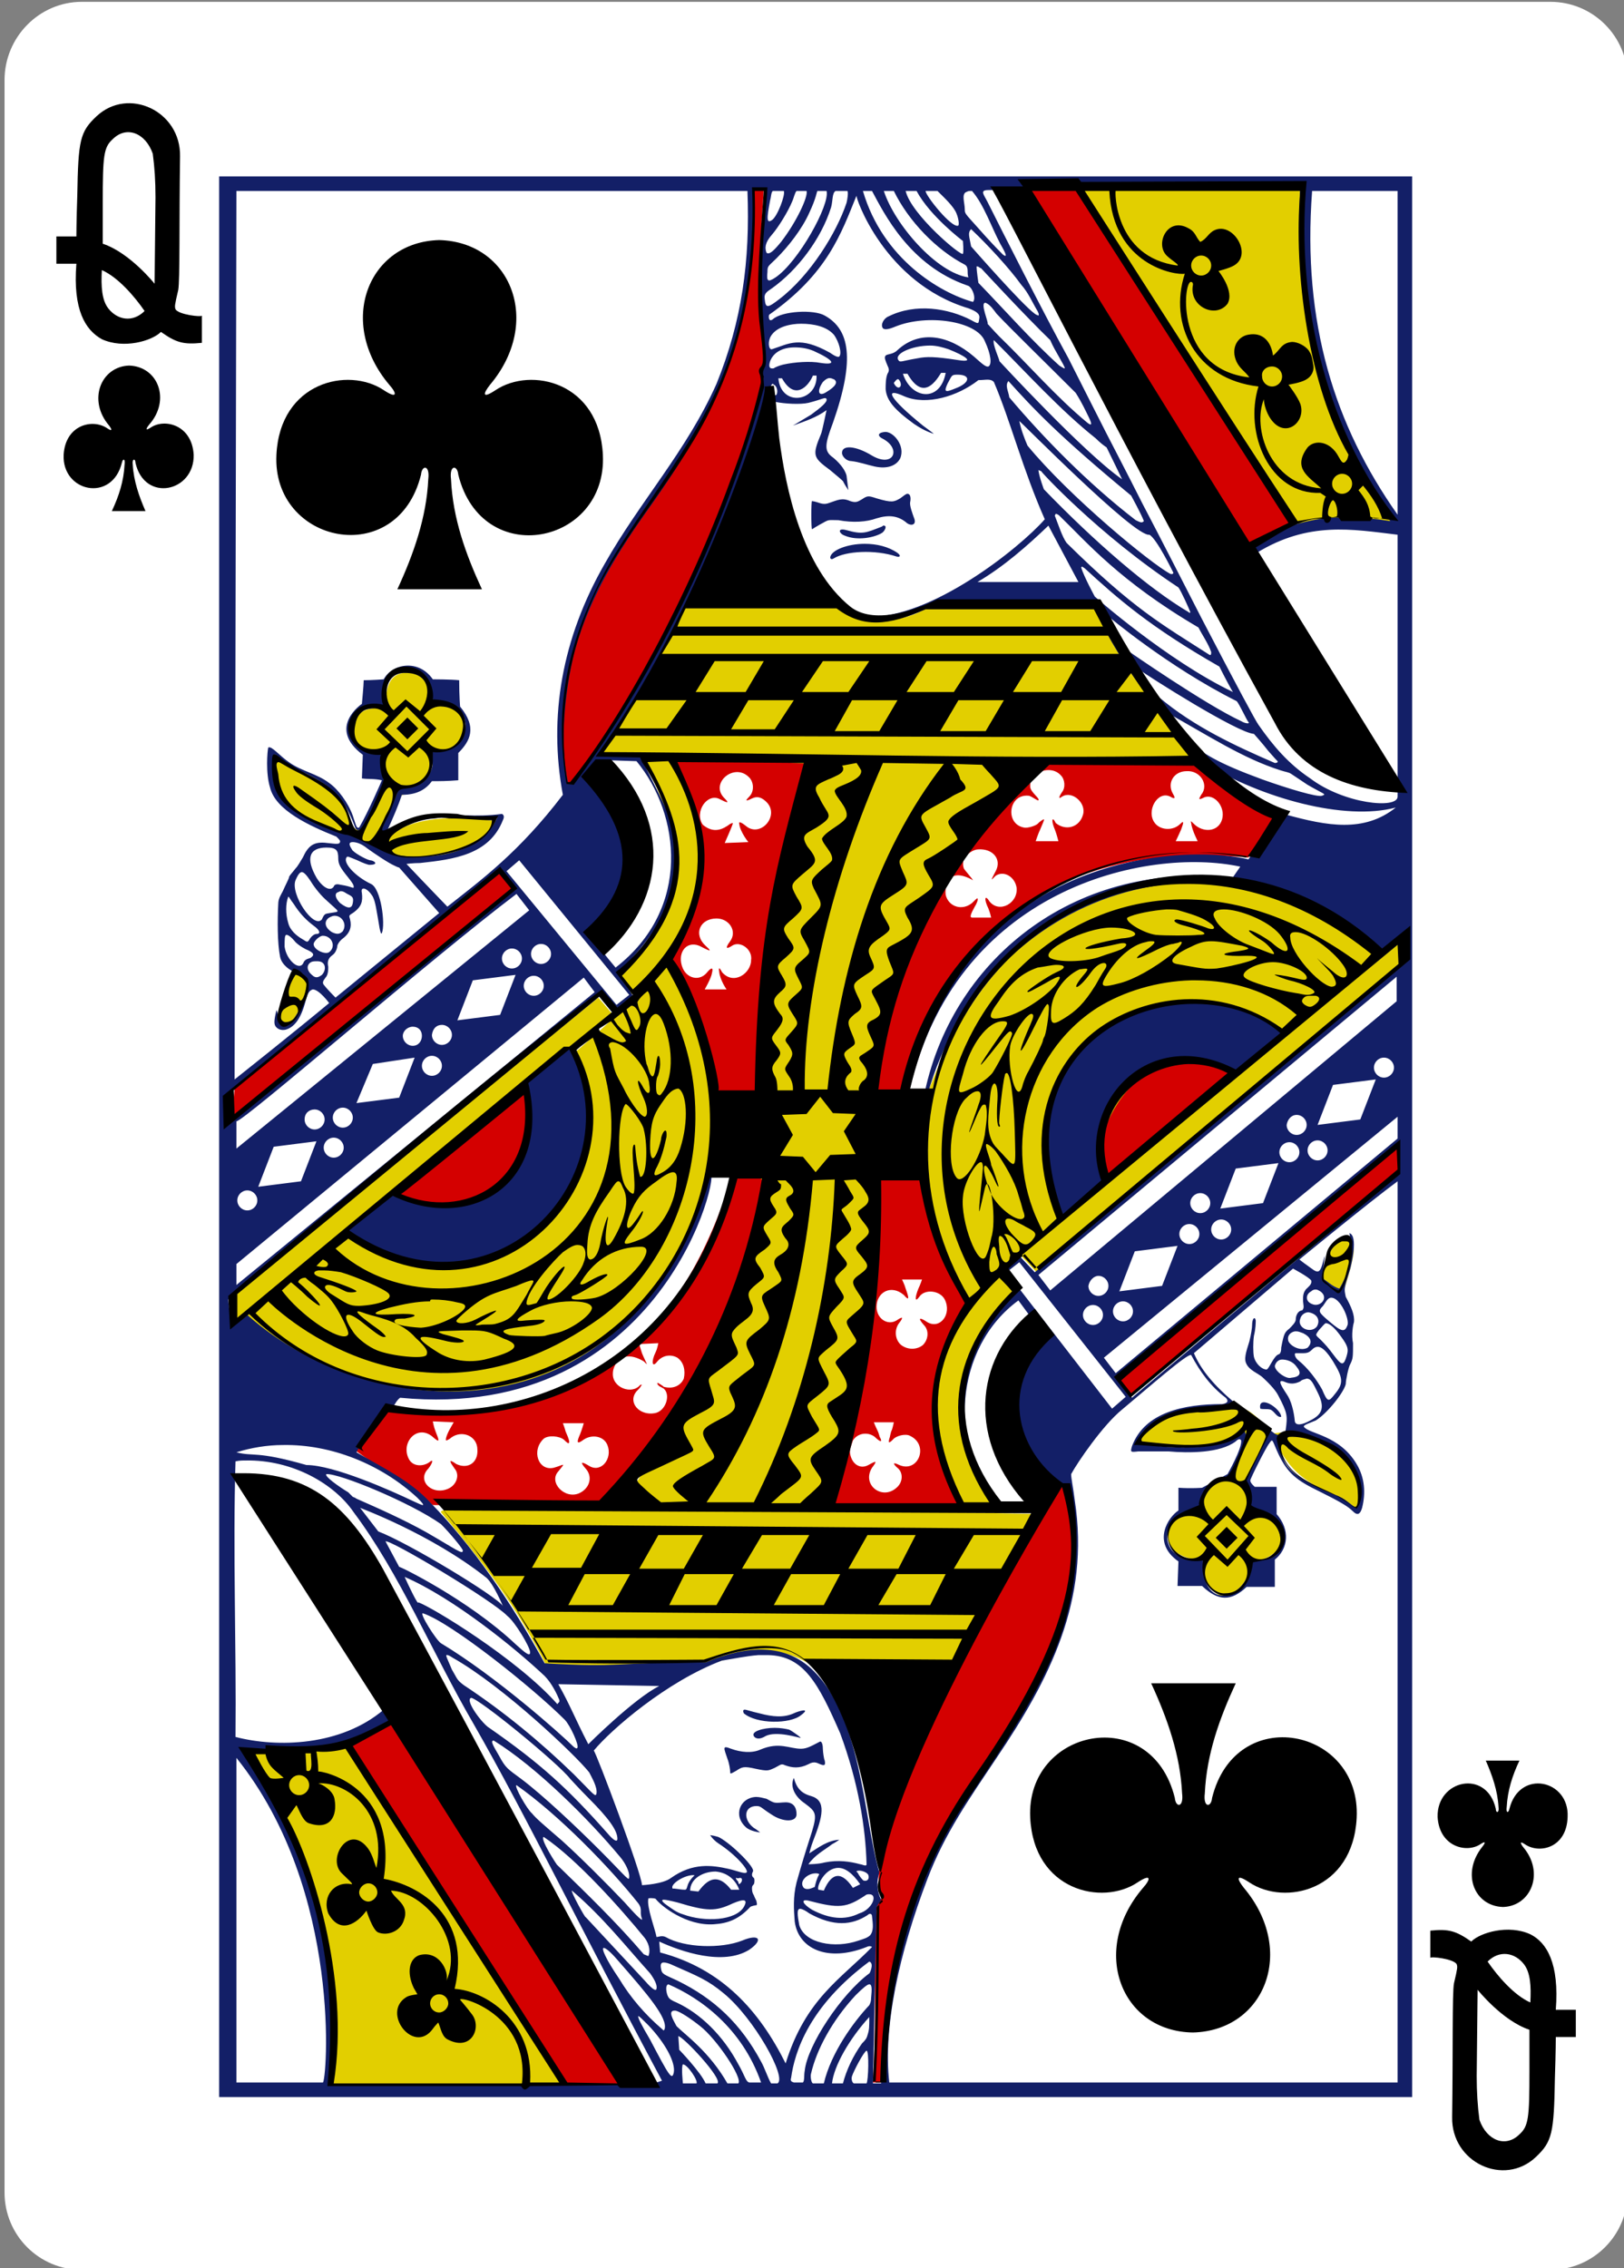 <?xml version="1.0" encoding="utf-8"?>
<!-- Generator: Adobe Illustrator 21.0.0, SVG Export Plug-In . SVG Version: 6.00 Build 0)  -->
<svg version="1.1" id="Layer_1" xmlns="http://www.w3.org/2000/svg" xmlns:xlink="http://www.w3.org/1999/xlink" x="0px" y="0px"
	 viewBox="0 0 178.6 249.4" style="enable-background:new 0 0 178.6 249.4;" xml:space="preserve">
<rect x="0" y="0" width="178.6" height="249.4" fill="#808080" stroke="none"/>
<style type="text/css">
	.st0{fill:#FFFFFF;}
	.st1{fill:#D40000;}
	.st2{fill:#E2CF00;}
	.st3{fill:#131F67;}
</style>
<g>
	<path class="st0" d="M9,0.2h161.5c4.7,0,8.5,3.8,8.5,8.5v232.4c0,4.7-3.8,8.5-8.5,8.5H9c-4.7,0-8.5-3.8-8.5-8.5V8.8
		C0.5,4.1,4.3,0.2,9,0.2z"/>
	<path d="M165.3,209.7c3.1-0.1,4.6-3.8,2.2-6.6c-0.3-0.4-0.4-0.7,0.2-0.3c1.6,1.1,4.6,0.4,4.7-3c0.2-4.1-5.3-5.3-6.4-0.9
		c-0.1,0.5-0.4,0.5-0.3-0.2c0.1-1.8,0.6-3.4,1.4-5.1c-1.2,0-2.5,0-3.7,0c0.7,1.6,1.3,3.3,1.4,5.1c0.1,0.7-0.3,0.7-0.3,0.2
		c-1-4.4-6.5-3.2-6.4,0.9c0.2,3.3,3.2,4,4.7,3c0.6-0.4,0.6-0.2,0.2,0.3C160.7,206,162.1,209.6,165.3,209.7L165.3,209.7z"/>
	<path d="M14.2,40.2c-3.1,0.1-4.6,3.8-2.2,6.6c0.3,0.4,0.4,0.7-0.2,0.3C10.2,46,7.2,46.7,7,50c-0.2,4.1,5.3,5.3,6.4,0.9
		c0.1-0.5,0.4-0.5,0.3,0.2c-0.1,1.8-0.6,3.4-1.4,5.1c1.2,0,2.5,0,3.7,0c-0.7-1.6-1.3-3.3-1.4-5.1c-0.1-0.7,0.3-0.7,0.3-0.2
		c1,4.4,6.5,3.2,6.4-0.9c-0.2-3.3-3.2-4-4.7-3c-0.6,0.4-0.6,0.2-0.2-0.3C18.8,44,17.4,40.3,14.2,40.2L14.2,40.2z"/>
	<path d="M8.4,29H6.2v-3h2.2c0,0,0-1.6,0.1-4.5c0.1-6.1,0.3-7,2.1-8.7c3.5-3.3,9.3-0.6,9.2,4.4c-0.1,7,0,13.7-0.2,14.7
		c-0.4,1.7-0.4,1.8-0.3,2.1c0.3,0.6,2.9,0.9,2.9,0.7v3c-2,0.2-2.8,0-4.5-1.2c-1,1-4.1,1.9-6.5,0.8C9.4,36.3,8,34.1,8.4,29z
		 M15.9,34.2c-1.1-1.6-2.9-3.7-4.7-4.5c-0.1,1.8,0,3.3,0.7,4.2C12.9,35.2,14.6,35.5,15.9,34.2z M16.8,16.9c-0.8-2.3-2.9-3.1-4.4-1.6
		c-1,0.9-1.1,1.8-1.1,7c0,3.2,0,4.5,0,4.5c3,1,5.7,4.4,5.7,4.4l0.1-9.5C17.1,19.9,17,18.4,16.8,16.9L16.8,16.9z"/>
	<path d="M171.1,221h2.2v3h-2.2c0,0,0,1.6-0.1,4.5c-0.1,6.1-0.3,7-2.1,8.7c-3.5,3.3-9.3,0.6-9.2-4.4c0.1-7,0-13.7,0.2-14.7
		c0.4-1.7,0.4-1.8,0.3-2.1c-0.3-0.6-2.9-0.9-2.9-0.7v-3c2-0.2,2.8,0,4.5,1.2c1-1,4.1-1.9,6.5-0.8C170.1,213.6,171.5,215.9,171.1,221
		z M163.6,215.7c1.1,1.6,2.9,3.7,4.7,4.5c0.1-1.8,0-3.3-0.7-4.2C166.6,214.7,164.9,214.4,163.6,215.7z M162.7,233.1
		c0.8,2.3,2.9,3.1,4.4,1.6c1-0.9,1.1-1.8,1.1-7c0-3.2,0-4.5,0-4.5c-3-1-5.7-4.4-5.7-4.4l-0.1,9.5C162.4,230,162.5,231.6,162.7,233.1
		z"/>
	<path class="st1" d="M96,229c0.4-6.5,0.1-13.5,0.4-18.9c-0.2-0.4,0.5-1.4,0.6-1.4c-0.4-0.8-0.6-2.8,0-4.6c4.3-16.3,12-29,19.9-40.8
		c6.5,19.5-13.8,33.2-18.1,50.3c-1.4,5.9-1.2,10-1.8,15.4L96,229z M62.3,229.3l-24.2-37.4l5.2-2.6l24.8,39.8L62.3,229.3z
		 M93.5,159.9c0.2,1.1,1.1,1.7,2,1.2c0.9-0.5,1-0.5,0.4,0.3c-1.2,1.9,1.2,3.7,2.8,2.1c0.6-0.6,0.6-1.5,0.1-2
		c-0.6-0.5-0.7-0.8,0.1-0.4c2.1,0.9,3.3-2.2,1.2-3.2c-0.5-0.3-1.6,0-1.9,0.4c-0.5,0.5-0.5,0.3-0.4-0.1c0.1-0.2,0.1-0.6,0.3-1
		c0.1-0.3,0.2-0.8,0.2-0.8l-2.2,0c0,0,0.2,0.5,0.4,0.9c0.2,0.4,0.2,0.7,0.3,0.8c0.3,0.6-0.1,0.4-0.6-0.1c-0.8-0.6-1.9-0.4-2.4,0.4
		C93.6,159,93.4,159.4,93.5,159.9z M96.6,129.5l4.6-0.1c1.3,4.9,2.9,9.7,5.1,14.1c-4.1,6.8-5.2,14.5-0.4,22.3l-14.7,0
		C95.2,154,96.5,141.4,96.6,129.5z M101.5,147.9c0.6-0.6,0.7-1.6,0.1-2.2c-0.7-0.8-0.5-0.9,0.4-0.3c1.4,0.8,2.7-0.9,1.9-2.5
		c-0.5-1-2.2-1.2-2.8-0.3c-0.5,0.7-0.5,0.1-0.1-0.9c0.2-0.4,0.4-1,0.4-1l-2.2,0c0,0,0.3,0.6,0.4,1c0.4,1.1,0.4,1.4-0.2,0.7
		c-1.4-1.2-3-0.3-3,1.3c0,1.3,1.2,2.1,2.2,1.5c0.6-0.4,0.9-0.5,0.2,0.4c-0.5,0.8-0.3,1.8,0.3,2.3
		C99.9,148.5,100.9,148.4,101.5,147.9z M70.4,152.3c0.2-0.1,0.2,0,0.1,0.1c-0.1,0.2-0.3,0.4-0.5,0.6c-1,1.2,0.3,2.7,2,2.4
		c1.2-0.2,1.8-2,1-2.7c-0.3-0.2-0.5-0.2-0.7-0.5c0-0.1,0-0.2,0.1-0.1c0.2,0.1,0.5,0.3,0.6,0.4c1.1,0.3,1.9-0.2,2.2-0.9
		c0.2-0.9,0-1.8-0.7-2.3c-0.7-0.4-1.6-0.3-2.2,0.4c-0.6,0.8-0.7,0-0.2-1c0.2-0.4,0.3-1,0.3-1l-2.1,0.1c0,0,0.1,0.4,0.3,1
		c0.5,1.2,0.8,1.5,0.2,0.9c-2.5-1.5-3.4,0.5-3.4,1.3C67.3,152.6,69.5,153.4,70.4,152.3z M80.5,129.4l3.7,0
		c-2.8,15-8.6,27.6-18.3,36.2l-18.3-0.1l-8.8-6.2l3.4-4.4C65.5,157.4,75.3,145.8,80.5,129.4z M63.7,164.2c1.1-0.5,1.5-1.7,0.8-2.6
		c-0.7-0.8-0.7-1,0.3-0.4c1.3,0.8,2.6-0.8,2-2.3c-0.4-1-1.7-1.2-2.6-0.6c-0.8,0.6-0.8,0.3-0.4-0.6c0.2-0.5,0.4-1.2,0.4-1.2l-2.3,0
		c0,0,0.2,0.5,0.3,0.9c0.4,0.9,0.5,1.3,0.3,1.3c-0.1,0-0.4-0.3-0.5-0.4c-0.5-0.4-1.7-0.5-2.2-0.1c-1.4,1.3-0.6,3.6,1.1,3.2
		c1.1-0.3,1.4-0.7,0.5,0.4C60.3,163,62.1,164.9,63.7,164.2z M49.3,163.7c0.9-0.4,1.3-1.5,0.7-2.2c-0.5-0.7-0.8-1.2,0.2-0.5
		c1.3,0.6,2.4-0.2,2.3-1.6c0-1.5-1.7-2.2-2.9-1.3c-0.2,0.2-0.5,0.3-0.5,0.3c-0.2,0,0.1-0.8,0.4-1.3c0.1-0.2,0.4-0.7,0.4-0.7
		l-2.3-0.1c0,0,0.1,0.6,0.3,1.1c0.4,1,0.5,1.3-0.2,0.7c-1.7-1.6-3.6,0.4-2.8,2.2c0.4,1,1.6,1,2.3,0.5c0.6-0.5,0.3,0.2-0.1,0.7
		C45.8,162.8,47.5,164.5,49.3,163.7z M153.8,126.1l0.1,2.8l-29.6,24.7l-1.2-1.9L153.8,126.1z M43.8,131.3c4.3-3,9-8.5,13.7-11.3
		C60.9,127.8,52.9,135.5,43.8,131.3z M121.5,129.8c-3-16.6,14.8-13.2,13.9-11.7L121.5,129.8z M25.8,119.7l29.3-23.9l1.3,2
		l-30.9,25.4L25.8,119.7z M106,95.5c0.1,0.2,1,1.2,1,1.3c-0.3-0.2-1.8-1-2.5-0.2c-0.3,0.3-0.6,1-0.5,1.8c0.3,1.3,1.8,1.8,2.9,0.9
		c0.3-0.3,0.6-0.6,0.6-0.5c0.1,0.1-0.1,0.6-0.3,0.9c-0.2,0.4-0.7,1.2-0.3,1.2l2.1,0c0,0-0.1-0.5-0.3-1c-0.5-1-0.4-1.6,0.1-0.8
		c1.1,1.4,3.2,0.2,3-1.5c-0.2-1.2-1.4-1.9-2.3-1.3c-0.1,0.1-0.4,0.4-0.4,0.4c-0.1,0,0.2-0.5,0.4-0.9c0.7-1.3-0.3-2.5-1.9-2.4
		c-0.5,0-1,0.4-1,0.4C105.9,94.2,105.8,95,106,95.5z M131.3,83.5c2.9,2.7,5.9,4.7,8.8,6.4l-2.8,4.4c-18.7-1.7-32.3,5.7-38,25.8
		l-2.9-0.1c1.2-12.6,5.2-24.3,17.6-36.5L131.3,83.5z M113.3,86.5c0,0.6,1.1,1.3,0.9,1.5c-0.1,0.1-0.8-0.5-1.1-0.5
		c-2.2-0.2-2.6,3.1-0.5,3.5c0.4,0.1,1.3-0.2,1.5-0.4c0.3-0.3,0.6-0.5,0.7-0.5c0.1,0-0.2,0.6-0.4,1.1c-0.2,0.4-0.5,1.3-0.5,1.3l2.5,0
		c0,0-0.2-0.8-0.4-1.3c-0.3-0.7-0.3-1.1-0.2-1.1c0.1,0,0.2,0.2,0.3,0.4c1.1,0.9,2.6,0.5,3-0.9c0.4-1.3-1.2-2.7-2.3-2
		c-0.4,0.3-0.4,0.1,0-0.5c0.4-0.5,0.3-1.4-0.1-1.8C115.6,84,113.2,84.9,113.3,86.5z M131,90.5c-0.1-0.3,0-0.2,0.3,0.1
		c1,1,2.7,0.9,3.1-0.5c0.4-1.4-0.9-2.9-2-2.4c-0.6,0.3-0.6,0.2-0.3-0.3c0.9-1.1-0.1-2.7-1.6-2.6c-1.4,0-2.2,1.3-1.5,2.5
		c0.3,0.5,0.2,0.6-0.3,0.3c-1.4-0.7-2.7,1.6-1.7,2.9c0.6,0.8,2,0.9,2.8,0.1c0.4-0.4,0.4-0.2,0.1,0.6c-0.3,0.7-0.6,1.3-0.6,1.3l2.4,0
		C131.8,92.6,131.1,91.4,131,90.5z M78.6,120.6c0.7-0.2-2.5-10.4-4.9-15c2.6-6.1,6.1-11.2,0.2-22l15,0c-4.4,12.2-5.8,37-5.8,37
		L78.6,120.6z M79.9,108.8c0,0-0.7-1-0.8-1.9c-0.1-0.5,0-0.6,0.3,0c1.3,1.5,3.2,0.1,3.2-1.3c0.2-1.2-1.2-2.2-2.1-1.6
		c-0.6,0.4-0.8,0.3-0.2-0.5c0.8-1.1-0.1-2.5-1.5-2.5c-1.8,0-2.6,1.7-1.2,3c1,0.9,0.1,0.4-0.7,0c-1.5-0.6-2.5,0.9-1.8,2.5
		c0.5,1.1,1.8,1.4,2.6,0.5c0.4-0.5,0.8-0.8,0.6,0c-0.1,0.6-0.8,1.8-0.8,1.8L79.9,108.8z M82.3,92.6c0,0-0.9-1.1-1-2
		c-0.1-0.3,0.2-0.2,0.7,0.2c1.6,1.4,3.8-1.1,2.3-2.6c-0.5-0.5-1-0.7-1.6-0.4c-0.8,0.4-0.7,0.2-0.3-0.2c0.6-0.6,0.5-1.7-0.1-2.2
		c-1.6-1.5-4.2,0.7-2.7,2.3c0.7,0.7,0.4,0.6-0.4,0.2c-1.4-0.8-2.9,1.4-1.9,2.8c1.2,1,2.2,0.5,3-0.1c0.2-0.1,0.3-0.1,0.3-0.1
		c0,0.2-0.9,2.2-0.9,2.2L82.3,92.6z M62.5,86.4C58.1,72.2,69.4,58.6,76.3,48c7.3-10.5,6.4-27.9,6.7-27.2l1,0.1
		c0,0-0.8,10.2-0.3,14.8c0.5,4,0.4,4.3,0.1,4.7c-0.1,0.4,0,1.5,0,1.9C81.7,51.1,74.1,72.3,62.5,86.4z M137.4,60.1l-24.6-39.1
		l5.9-0.3c2.2,3.5,23.6,36.7,23.6,36.7L137.4,60.1z"/>
	<path class="st2" d="M36.2,229.9c2.8-10.3-4.8-34.2-9.5-37.3c5.6-0.2,12.2-0.3,12-0.7c0,0,23.6,37.2,23.4,37.4
		C61.9,229.6,36.2,229.9,36.2,229.9z M131.9,171.6c-5.7-0.8-3.5-5.6,0.2-6.1c-0.5,0.1,0.4-2.4,3.4-3.4c0.7-1.2,1.2-3.3,1.8-4.3
		c-1.8,0.6-3.9,2.1-12,0.9c0.7-3.8,8.4-4.5,11.2-3.9c1.6,0.4,3.2,2.8,3.7,2.8c5-0.8,11.3,3.7,9.4,8.2c-0.3,0.7-1.1-0.8-2.7-1.4
		c-5.4-2-5.8-4.9-7-6.2c-0.5-0.1-2.8,4.7-2.8,4.7l0.7,3.2c1.3-0.1,7,3.4-0.1,5.9C135.6,179,131.9,174.1,131.9,171.6z M145.5,141
		c-0.3-0.3,0.2-2.4,1-3.7c0.4-0.7,1.3-1.1,1.8-1c0.9,0.2,0.8,1.5-0.5,5.6C147.7,142.5,146.5,142.6,145.5,141z M31.5,112.7
		c-1.6,0-0.2-4.3,0.8-5.6c0.3-0.4,1.6,0.5,1.6,1.1C34,109.3,32.3,113.2,31.5,112.7z M30.4,83.6c1.9,0.5,4.9,2.4,6.4,3.5
		c1.8,1.3,1.3,4,2.7,4.2c1-0.5,2.8-4.8,2.8-4.8s0.4-2.2-0.8-2.9c-3.2-1.7-3.1-3.5-2.9-3.7c0.9-2.4,2.8-2,3.8-2.1
		c0-1.3,0-4.1,2.7-3.8c2.4,0.2,2.6,3.7,1.6,3.7c0-0.1,4.5-0.7,4.5,2.4c0,1.6-2.7,3.7-3.6,3c0,0,0.5,3.3-3.6,4.4
		c-1,1-1.7,5.1-1.7,4.8c2.5-2.2,6.3-2.8,12.4-2c-3.8,7-14.2,3.7-15,2.4C34.4,90.9,29.5,88.8,30.4,83.6z M75.3,66.8l16.6-0.2
		c-0.1,0.6,5.2,3,9.8,0.4c0.9-0.5,18.6-0.2,18.6-0.2c4,5.9,11.3,16.7,11.3,16.7l-16.7,0.4c-14.2,11.5-16,24.4-19.4,37.1l6.2,0.1
		c9.9-28.5,34.4-28.4,49.8-16.2l-15.8,12.9c-12.3-6.2-17.5,12.1-13.8,12.1l31.9-26.1l0.5,2.2c-2.3,3-40.3,33.9-40.3,33.9l-1.7-1.8
		l-2.2,1.8c0,0,0.9,1.6,1.6,2.4c-7.5,6.1-7.8,17.2-2.2,23.2l-2.7,0.2c-1,1.3-7.9-13-0.2-22.1c-3.1-6.2-5.1-14.5-5.4-14.9
		c0.1,1-4.9,0.7-4.9,0.7c-0.4,12.5-1.7,24.8-4.7,36.6l23.1,0.5l-9.8,17.1c0,0-11-0.3-15.8-0.6c-5-2.9-7.8-0.7-12.5,0.4
		c-6.6,0.2-16.4-0.1-16.4,0c-3.3-6.6-6.9-11.4-11.7-17.1c-0.6-1,19.6-0.4,19.6-0.4s10.1-15.3,11.9-19.6c1.4-3.4,4.7-15.7,4.7-15.7
		c0.1,0.6-1.8-3.2-6.5-3.1c-3.8,25.5-34,34-52.2,17.7l-0.2-3l40-32.5l1.8,2.1c-0.4-0.3-24.6,19.9-24.2,19.7
		c7.2,3.8,15.5,0.7,14.5-11.6c5.7-4.1,10.7-8.9,15.6-13.8c0.1-0.2,5.5,12.2,5.4,14.5c3.1-1,5,1.1,4.9,0.8
		c-1.1-7.1,5.1-34.3,5.2-37.4c-3.5-0.3-8.1-0.2-15.3-0.4c5.8,11.2,3.8,18.9-4.3,25.8l-1.7-2.1c0.7,0.4,11.8-9.3,2.9-23.7
		c-0.4,0-4.7-0.4-4.7-0.4L75.3,66.8z M118.3,20.3c0,0,25.3-0.6,25.3,0.1c-0.8,13.6,2.4,26,10,37.5c0,0-11.2-0.4-11-0.3L118.3,20.3z"
		/>
	<path class="st3" d="M24.1,19.4v211.2h131.2V19.4H24.1z M143,20.3c0,0-1.7,22.4,9.9,37c-7.1-1.1-11.2,0-15.3,2.9l0.6,0.6
		c5.7-3.5,10.5-2.6,15.5-2v28.8c0,1.4-5.9,0.8-9.6-2c-2.4-1.6-4.1-3.6-5.7-5.9c-0.3-0.4-2.4-4.3-6.2-11.6c-1.9-3.7-4.5-8.8-6.6-12.8
		c-1.3-2.6-3.8-7.4-4-7.8c-0.4-0.8-3.1-6.1-4.1-8.1c-2.8-5.1-7.3-14-8.9-17.2c-0.4-0.8-0.9-1.3,0.1-1.3c0.2,0,0.4,0,0.6,0
		c0.2,0.1,0.4-0.2,0.4-0.2L143,20.3z M82.9,20.8l1.2,0.1c0,2.4-0.4,4.2-0.5,7.3c-0.1,3.4-0.1,6,0.3,9.3c0.2,1.6,0.3,2.7,0,2.9
		c-0.1,0.1-0.2,0.7-0.1,0.9c0,0.5-0.1,1.4-0.1,1.4C81.9,51.7,72,74.8,63,86c-0.2,0.1-0.3,0.1-0.5,0.2c-1-4.4-0.4-10.2,0.7-14.6
		c1.7-6.1,4.8-11,8.3-15.9C79.5,44.4,83.1,35.9,82.9,20.8L82.9,20.8z M26,21h56.2c0.3,7.7-0.6,14.3-3.4,21.2
		c-3.3,7.4-8.4,12.9-12.3,19.8c-4.7,8.2-6.2,16.8-4.6,25.4c-4.8,6.3-8.9,9.3-12.7,12.3c0,0-2.9-3-4.5-4.7c0,0,0.7-0.1,1.5-0.1
		c3.7-0.4,7.6-0.9,9.1-4.7c0.2-0.4,0.1-0.6-0.1-0.7c-2.9,0.4-5.3,0-7,0.1c-4,0.3-5.6,1.7-5.6,1.7c0.6-1.3,1.2-2.7,1.6-3.9
		c1.8,0,2.7-0.7,3.3-1.5c0.9,0,1.6,0,2.9-0.1c0-1.2,0-3,0-3c1.3-1.3,2.1-2.8,0.2-5.1c0,0-0.1-1.1-0.1-2.9c-0.9-0.1-2.9-0.1-2.9-0.1
		c-1.6-2.3-4.5-1.7-5.4,0c0,0-1.3,0.1-2.2,0.1c0,0.5-0.2,2.6-0.2,2.6S35.9,80,39.9,83l-0.1,2.6c0.7,0.1,1.3,0,2.2,0.2
		c0,0-1.5,3.5-2.5,5.2c-0.3,0.1-0.3-0.1-0.7-1.3c-0.5-1.4-1.6-2.9-2.6-3.6c-1.3-1-3-1.3-4.3-2.2c-1.2-0.8-2-1.9-2.4-1.7
		c-0.1,0.4-0.3,2.8,0.2,4.4c0.6,2.5,4.3,4.2,7.3,5.4c0.2,0.2,0.4,0.4,0.4,0.5c0,0.4-0.4,0.3-1.4,0.2c-1.5-0.2-2.1,0.3-2.7,1.6
		c-0.2,0.3-0.5,0.9-0.8,1.2c-0.3,0.4-0.6,0.7-0.7,0.9c0,0.2-0.4,0.9-0.7,1.6c-0.2,0.4-0.5,0.8-0.5,1.4c-0.1,1.8-0.1,4.3,0.2,5.8
		c0.2,1.1,1.6,1.8,2.1,1.9c0.8,0.1,0.9,0.9,0.8,1.5c-0.6,3.1-2.4,5-2.9,4c-0.1-0.3-0.3-1.5-0.4-1.5c0,0-0.3,1.1-0.2,1.5
		c0.1,0.5,0.7,0.8,1.3,0.6c0.9-0.3,1.6-1.2,2.1-3.1c0.2-0.8,0.4-1.2,0.8-1.3c0.7,0,1.8,1.5,1.8,1.5c-3.6,3-10.4,8.4-10.4,8.4L26,21z
		 M144.3,21h9.4v35.6C146.8,46.8,143.2,35.6,144.3,21z M100.1,21c0.2,0,0.4,0,0.7,0c1.5,2.8,5.1,5.5,5.1,5.5c0,0,0.1,1.2,0,1.4
		c-0.1,0.4-5.7-4.3-6.3-6.9C99.6,21,99.8,21,100.1,21z M85,21c0.4,0,1,0,1.2,0c0.2,0.4-0.7,2.8-1.3,3.2c-0.6,0.4-0.6-0.1-0.2-2.2
		C84.8,21.7,84.8,21.1,85,21z M87.6,21c0.5,0,0.6,0,1.1,0c0.2,0.6-1.1,3.4-2.8,5.6c-0.9,1.1-1.3,1.4-1.6,1.2c-0.2-0.5-0.2-1.1,0.6-2
		c0.7-0.8,1.8-2.6,2.2-3.6C87.3,21.8,87.4,21.2,87.6,21z M89.9,21c0.4,0,0.7,0,1,0c0.4,1.5-3.1,7.8-5.6,9.5c-0.9,0.6-1,0.4-0.9-0.6
		c0-0.7,0.1-0.6,1-1.5c1.3-1.3,2.8-3.2,3.6-5C89.8,21.7,89.8,21.1,89.9,21z M101.8,21c0.5,0,0.9,0,1.3,0c0.7,0.7,1.8,1.7,2.1,2.5
		c0.2,0.5,0.3,1.1,0.2,1.3C104.7,25.2,101.7,21.4,101.8,21z M106.7,21h0.2c1.3,1.5,2.1,3.9,3.1,5.8c0.1,0.2,1.1,1.8,0.3,1.2
		c-0.3-0.3-0.9-0.9-1.9-2c-2.2-2.5-2.3-2.4-2.3-3c0-0.7-0.4-1.7,0.2-1.9C106.5,21,106.6,21,106.7,21z M91.9,21c0.4,0,0.9,0,1.3,0
		c0.1,0.2,0,0.9-0.1,1.3c-1.1,3.3-4,8-7.4,10.6c-1.3,1-1.5,1-1.6,0c-0.1-0.6,0.2-0.8,0.8-1.2c2.8-2,5.4-5.4,6.5-8.9
		C91.6,22.1,91.5,21.2,91.9,21z M94.9,21c0.3,0,0.8,0,1,0c1.3,2.4,4.1,8.2,10.5,10.4c0.5,0.1,1,1.4,0.6,1.8
		C103.4,32.2,97.1,28.5,94.9,21z M97.2,21h1.1c1.6,3.3,4.7,6.5,7.8,8.1c0.5,0.3,0.2,0.9,0.4,1.4C103,30,98.4,24.7,97.2,21z
		 M94.2,21.5c-0.2,0,3,9.6,12.3,12.4c0.8,0.3,1.3,0.6,1.2,1.1c-0.1,0.6,0,0.7-0.9,0.2c-2.5-1.3-6.1-1.9-9.1-0.4
		c-0.5,0.2-0.9,0.9-0.6,1.3c0.2,0.2,0.7,0.1,1.4-0.2c3.5-1.4,8.9-0.6,9.8,1.6c0.7,1.5,0.8,2.6,0.4,2.8c-0.3,0.1-0.8-0.4-1.6-1.1
		c-2.7-2.3-5.9-3-8.4-0.7c-0.5,0.5-1.1,0.4-1.3,0.6c-0.2,0.2,0,0.6,0.2,1.1c0.2,0.4,0.2,0.6,0,0.9c-0.2,0.5-0.2,1.2-0.2,1.7
		c0.1,1.2,0.9,2.2,3.1,3.8c1.3,0.9,2.2,1.1,2.2,1.1s-0.5-0.4-1.2-0.9c-3.7-3-4.4-4.3-2-3.2c2.4,1,5.8,0,8.1-1.8
		c0.8,0,1.3-0.2,1.7,0.2c1.8,4.2,3.2,9.7,5.6,15.1c-2.8,3.2-12.6,11-19.5,10.7c-6-0.2-8.1-10.1-9.5-15.6c-0.4-2.3-1-4.7-0.9-7.9
		c0,0,0.1-0.1,0.3-0.1c1,0.2,2.7,0.3,3.6,0.1c1.6-0.4,1.9-0.7,2-0.4c0.1,0.3-0.6,0.9-1.7,1.7c-0.5,0.3-2,1.2-2,1.2
		c1.4-0.5,2.6-0.9,3.7-1.7c0,0-0.5,2.4-0.6,2.6c-1,2.4-0.9,2.6,1,4c0.6,0.5,1.2,1,1.4,1.2c0.2,0.4,0.4,0.7,0.6,1
		c0,0-0.1-0.7-0.2-1.6c-0.2-0.8-1-1.6-1.5-2c-1-0.7-0.9-1.4,0-3.8c2.5-7.1,1.8-10.3-0.9-11.8c-1.2-0.7-4.7-0.5-5.7,0.4
		c-0.5,0.4-0.5-0.4-0.4-0.5C91,30.1,92.5,25.7,94.2,21.5L94.2,21.5z M106.8,25.2c1.9,1.8,4.2,4.3,5.5,6.1c0.8,0.9,1.2,1.9,1.8,2.9
		c0.1,0.2,0.2,0.4,0.1,0.5c0,0-0.3-0.1-0.4-0.2c-1.4-1-7-7.4-7-7.4C106.6,26,106.4,25.6,106.8,25.2z M107.5,29.3
		c0.1,0,0.3,0.2,0.4,0.2c0,0,4.9,5.3,7.6,7.9c0.5,1.2,1.6,2.8,1.6,3.1c0,0.1-0.6-0.3-0.6-0.3c-3.1-2.8-5.9-6-8.9-9.1
		c0,0-0.2-1.3-0.2-1.8L107.5,29.3z M108.4,33.3c0.5,0.2,0.9,0.8,1.2,1.2c1.7,1.8,5,5,8.7,8.7c0.7,1.1,1.1,2,1.4,2.6
		c0.5,1,0.3,1-0.1,0.7c-3.5-2.9-6.4-6.3-9.7-9.5c-0.4-0.4-1.3-1.4-1.3-1.4C108.8,35.6,107.7,33.2,108.4,33.3z M88.1,35.6
		c1.4,0,2.8,0.3,3.6,1.2c0.6,0.8,0.9,2.1,0.6,2.4c-0.2,0.2-1-0.4-1-0.4c-3.4-1.9-4.5-1-6.4-0.4c-0.3,0.1-0.5-0.6-0.2-1.3
		C85.3,35.9,87,35.6,88.1,35.6z M109.3,37.4c3.6,3.6,7.3,7.7,11.2,10.8c0.5,0.5,0.9,0.8,1.2,1c0.5,1,1.7,3.5,1.7,3.5
		c-4.2-2.9-13.6-13.1-13.5-13C110,39.7,109.1,37.8,109.3,37.4z M102.3,38c0.7,0,1.4,0.2,2,0.4c1.8,0.7,3,1.5,1.1,1.2
		c-2.6-0.4-3.5-0.4-4.5-0.2c-1.8,0.3-1.9,0.5-2.1,0.2C98.3,38.9,100.3,38,102.3,38z M87.4,38.2c0.7,0,1.4,0.1,2.1,0.4
		c2.2,1,2.6,1.6,0.7,1.3c-1-0.2-2.8-0.1-4.1,0.2c-0.4,0.1-0.9,0.3-1,0.4c-0.5,0.1-0.6-0.2-0.4-0.8C85.1,38.7,86.1,38.2,87.4,38.2z
		 M103.5,41l0.5,0c-0.6,3.3-3.8,2.9-4.7,0.1l0.5,0C101.4,43.9,102.7,42.3,103.5,41z M105.3,41.2c1.5,0,1.4,0.9-0.2,1.5
		c-1.2,0.5-1.3,0.4-0.9-0.5C104.7,41.3,104.6,41.2,105.3,41.2z M89.4,41.3h0.4c0.1,2.9-3.9,3.5-4.2,0.3l0.4,0
		C87.4,44.1,88.9,42.5,89.4,41.3z M91.4,41.6c0.1,0,0.2,0.1,0.3,0.1c0.5,0.3,0.2,0.8-0.8,1.4c-0.9,0.6-1.1-0.1-0.4-1.1
		C90.8,41.7,91.1,41.5,91.4,41.6z M98.7,41.7c0.2-0.1,0.6,0.7,0.2,0.9c-0.2,0.1-0.5-0.2-0.6-0.5C98.4,42,98.5,41.8,98.7,41.7z
		 M110.9,41.9c2.7,3,5.5,6,13.5,12.6c0,0,1.1,2,1.4,2.8c-0.2,0.2-0.3,0.2-0.9-0.1c-5.2-4-10.1-9-13.9-13.5
		C110.9,43,110.5,42.4,110.9,41.9z M85,42.2l0.1,0.1c0.3,0.1,0.5,0.7,0.3,1.1c-0.2,0.2-0.5-0.1-0.6-0.3c-0.1-0.2-0.1-0.5,0-0.7
		C84.9,42.2,85,42.2,85,42.2L85,42.2z M84.3,42.7c1.2,10,3,24.9,11.5,25.5c2.8,0.2,6-1.7,6.6-1.4l17.8-0.1
		c3.6,7.4,7.6,12.2,12.2,17.2c6.4,3.9,15.5,6.4,21.1,4.9c-3.5,2.8-7.6,2-12,0.8c-0.2-0.1-0.5-0.1-0.8-0.2l-3.4,5.1
		c-7.5-1.8-31.6-0.5-37.9,25.7c0,0,0.7,0.3,0.5,0.2c5-22.8,26.3-27.3,36.5-25.1l-0.9,1.3c-16.8-2.1-30.6,8.5-33.8,23.5l0.3,0.3
		c6.3-22.6,32.9-31,49.4-15.3l3-2.1l-0.1,2.9l-40.5,34l-1.6-1.7c-0.7,0.5-1.3,1.1-2,1.7c0,0,1.6,1.9,1.7,2
		c-6.7,5.5-8.9,16.1-2.5,23.5c0.7,0.8,0.6,1,0.5,0.1c-5.7-6.2-5-17.3,2.1-22.5l1.4,1.9c-3.1,6.9-4.7,17.7,3.4,18.6
		c3,8-0.4,17.4-4.2,23.7c-4,7.3-8.9,13.3-12,21.3c-1.5,3.3-3.8,13.1-3.7,20.6l-0.9,0l0.4-19.4l0.5-0.8c-0.5-1-0.5-2-0.2-3
		c-1.8-6.2-1.9-17.5-7.7-22.6c-2.8-2.4-6.6-2.5-11.4-0.5c-10.7,0-9.1,0.6-17.7,0.1c-3.6-6.6-7.9-12.9-12.6-17.7
		c-2.2-2.4-5.2-3.8-8.1-5.5c1.1-2.2,2.5-3.8,3.9-4.8c0.3-0.4,0.5-0.9,0.9-1.2c29.1,2.8,35.4-25.4,34.1-24.7l-0.3,0.2
		c-8,29.1-36.4,28-50.6,15.4c-1.6,1.6-2-0.2-2.1-1.7L66,109.3l1.8,1.8l1.8-1.6l-1.5-2.6c10.7-11.1,5.9-16,2.4-23.6
		C70.7,82.8,66,83,66,83c2.9-4.3,5.3-8.8,7.8-13.2C77.5,63,82.7,51.2,84.3,42.7L84.3,42.7z M112.1,46.3c0-0.1,12.7,12.8,14.3,12.5
		c0.8,0.4,2.6,4.1,2.6,4.1c0.1,0.1,0,0.3-0.3,0.2c-2.1-1.1-11.1-8.5-15.7-14.1C112.7,48.3,112.3,47.3,112.1,46.3z M97.3,47.5
		c-0.9,0.1-0.7,0.5-0.3,0.7c2.2,1.1,1.3,3.3-1.1,1.9c-1.8-1.1-3.3-1.2-3.3-0.3c0,0.4,0.5,0.9,1,0.9c0.9,0.1,1.7,0.4,2.6,0.6
		c1.4,0.3,2.4-0.1,2.8-0.9C99.6,49,98.2,47.4,97.3,47.5z M114.2,51.7c0.1,0,0.2,0.1,0.3,0.1c-0.2-0.1,6.3,7,15.1,12.8
		c0.3,0.4,1.2,2.4,1.3,2.7c0,0.2-0.2,0-0.2,0c-4.4-2.6-10.3-7.7-15.9-13.5C114.8,53.8,114.3,52.5,114.2,51.7L114.2,51.7L114.2,51.7z
		 M99.8,54.3c-0.2,0-0.5,0.3-0.8,0.5c-0.7,0.4-0.9,0.5-2.6,0c-0.9-0.3-1-0.3-1.6,0.1c-0.5,0.3-0.7,0.4-1.3,0.2
		c-0.9-0.4-1.4-0.1-2.3,0.2c-0.8,0.3-1.1-0.1-1.9-0.2c-0.1,0-0.1,3,0,3.1c0,0,0.8-0.5,1.2-0.7c0.7-0.4,0.6-0.3,1.7-0.3
		c1.6,0.3,3.1,0.2,4.2-0.2c1.3-0.4,2.3-0.3,3.2,0.4c0.5,0.5,1.3,0.4,0.9-0.5c-0.1-0.3-0.5-1.3-0.4-1.7
		C100.2,54.7,100.1,54.3,99.8,54.3L99.8,54.3z M116.1,56.5c0.1,0,0.3,0.1,0.4,0.2c3,2.9,6.6,7.2,15.3,12.3c0.4,0.8,1.1,1.8,1.4,2.7
		c0,0.2,0,0.4-0.2,0.3c-5.3-3.4-8.3-5-15.7-12.3c-0.5-0.7-0.9-2-1.3-3L116.1,56.5z M115.3,57.8l3.3,6.2l-11.1,0
		C110.4,62.3,113,60,115.3,57.8z M97.2,57.8c-0.1,0-0.1,0-0.2,0.1c-1.8,0.7-2.1,0.9-3.9,0.4c-1.1-0.3-0.8,0.4-0.2,0.6
		c1.4,0.6,3.3,0.2,4.1-0.3C97.3,58.4,97.6,57.8,97.2,57.8z M95.1,59.8c-1.9,0-3.7,0.7-3.8,1.5c0,0.1,0.1,0.3,0.4,0.1
		c1.3-0.8,4.5-1,6.9-0.2c0.4,0.1,0.5-0.1,0.1-0.4C97.7,60.1,96.4,59.8,95.1,59.8z M119,62.3l0.3,0.2c3.6,3.3,7.1,6.4,14.8,10.8
		c0.6,1.2,1.4,2.7,1.5,2.8c-7.3-3.5-15.2-10.5-15.2-10.5s-1.2-2.2-1.5-3.2L119,62.3L119,62.3z M121.8,67.7c0,0,6.6,5.6,14.2,9.4
		c0.3,0.3,1.1,2.1,1.3,2.3c0.2,0.2-0.3,0.2-0.8-0.1c-3.9-1.8-12.4-7.7-12.4-7.7C123.2,70.3,122,68.9,121.8,67.7z M125.1,73.5
		c1.2,0.9,11,7.1,12.8,7.2c0,0,0.9,1,1.6,1.9c0.7,0.8,0.9,1,1,1.1c0.1,0.2-0.3,0.2-0.3,0.2c-4.4-1.9-8.9-4-12.7-7.2
		c-0.5-0.4-0.6-0.6-0.9-1C126.2,75.2,125.2,73.6,125.1,73.5z M44.8,73.6c1.4,0.1,2.8,1.5,2.8,3.6c6.2,0.5,3.2,6.2-0.3,5.4
		c1.4,3.2-2.8,4.5-3.4,3.9c-0.2,1-1.9,4.4-2.2,5.4c4.6-3.2,11.9-1.8,13-2c-2.7,5.6-11.3,4.2-11.6,4c0,0-4.6-2.2-4.9-2.2
		c-5.9-1.9-7.7-3-8.1-8.6c0-0.2,0.1-0.2,0.3,0c0.5,0.4,2.5,1.7,3.3,2c3.4,1.6,4.4,3.3,5.4,6c0.2,0.3,0.4,0.2,0.7,0
		c1.3-1.7,1.9-3.1,2.5-4.9c0.1-0.2,0.2-0.4,0.1-0.7c-0.2-0.8-0.8-1.8-0.2-2.6c-1.9,0.1-3.7-1.3-3.5-2.7c0.5-2.6,1.6-2.1,3.7-2.5
		C42.1,74.6,43.5,73.5,44.8,73.6L44.8,73.6z M128.4,78.4c4.5,2.5,8.3,5,12.4,6.3c0.6,0.2,0.9,0.2,1.2,0.4s1.5,1,1.8,1.2
		c1.9,1.1,2.1,1,1.6,1.2c-0.5,0.2-3.8-0.8-6.6-1.8c-4.9-1.8-6.7-2.9-8.4-4.5C130,80.9,128.1,78.7,128.4,78.4z M66.9,83.6l3.1,0.1
		c4.8,5.8,6.1,16.2-2.3,22.7c-1.1-1.3-2.2-2.7-3.2-4.1c6.8-5.6,4.7-11.3-0.2-16.9L66.9,83.6z M38.8,92.6c0.4,0,1,0.2,1.6,0.7
		c0.7,0.5,2.3,1.6,3,1.9c0.4,0.2,0.5,0.2,0.5,0.2l4.4,5l-11.4,9.3c0,0-0.9-0.9-1.2-1.3c-0.3-0.3-0.2-0.5,0.1-0.9
		c0.3-0.3,0.3-0.9,0.3-1.2c-0.1-0.4-0.1-0.9,0.5-1.3c0.4-0.3,0.5-0.9,0.5-1c0-0.1,0.2-0.5,0.6-0.8c0.8-0.6,1-1.3,0.8-2.1
		c-0.1-0.4-0.2-0.4,0.3-0.7c1-0.7,1.1-1.3,1-2.2c-0.2-0.8,0.6-0.6,1.2,0.4c0.3,0.6,0.4,1.5,0.6,2.6c0.2,1.3,0.3,1.6,0.4,1.4
		c0.4-1-0.1-4.9-1.2-5.4c-1.7-0.8-3.1-2.3-2.7-2.9c0.1-0.2,0.2-0.1,1.2,0.3c0.6,0.3,1.2,0.5,1.3,0.5c1.2,0,0.5-0.5,0.1-0.5
		c-0.5-0.1-1.9-0.9-2-1.2C38.3,92.8,38.4,92.6,38.8,92.6z M35.9,93.2c1.1,0,1.3,0.3,1.3,1.2c0,0.6,0.2,1,1.1,2.1
		c0.4,0.5,0.6,0.8,0.6,1c0,0.3-0.1,0-1.4-0.2c-0.4-0.1-0.7-0.1-0.8,0.2c-0.4,0.6-1.3,0-1.9-1C33.6,94.4,34,93.2,35.9,93.2z
		 M57.1,94.6l12.1,14.8l-1.4,1.1L55.7,95.8L57.1,94.6z M55.1,95.5l1.3,2.2c0,0-3.7,3.2-4.7,4.1c-8,6.5-25.9,21.1-25.9,21.1l-0.2-3
		L55.1,95.5z M33.2,95.9c0.2,0,0.5,0.3,0.9,0.9c0.3,0.5,1,1.5,1.8,2.2c1.5,1.4,1.6,1.2,0.4,1.4c-0.5,0.1-0.6,0-0.9,0.7
		c-0.9,1.1-3.5-2.8-2.9-4.3C32.8,96.1,33,95.9,33.2,95.9z M37.5,98c0.3,0,0.5,0.2,0.7,0.3c0.6,0.3,0.7,0.4,0.6,1
		c-0.1,0.6-0.5,0.7-1.4,0c-0.6-0.6-0.6-1.1-0.2-1.2C37.4,98,37.4,98,37.5,98z M56.8,98.3l1.4,1.8L26,126.3v-3
		C26.7,123.4,47.4,105.4,56.8,98.3z M31.7,98.6c0.1,0,0.2,0.3,0.6,0.8c0.7,1.1,1.4,1.8,2.2,2.4c0.7,0.5,0.8,0.9,0.3,0.9
		c-0.2,0-0.5,0.2-0.7,0.5c-0.3,0.5-0.3,0.4-0.8,0.1c-0.7-0.4-1.4-1-1.6-1.8C31.4,100.5,31.4,99.4,31.7,98.6z M36.8,100.7
		c0.8,0,1.4,0.9,0.9,1.7c-0.3,0.3-0.6,0.4-1.2,0.1c-0.8-0.5-0.9-1.2-0.3-1.6C36.4,100.8,36.6,100.7,36.8,100.7z M31.5,102.8
		c0.2,0,0.5,0.2,1,0.8c0.4,0.4,1.1,0.8,1.4,0.9c0.6,0.3,0.7,0.5,0.3,0.8c-0.1,0.1-0.6,0.1-0.8,0.5c-0.4,1.1-1.9-0.2-2.1-1.7
		C31.3,103.3,31.3,102.8,31.5,102.8z M35.5,102.9c1,0,1.5,1.2,0.7,1.8c-0.4,0.3-1.6-0.2-1.7-0.8C34.4,103.6,35.1,102.9,35.5,102.9z
		 M59.5,103.8c0.6,0,1.1,0.5,1.1,1.1c0,0.6-0.5,1.1-1.1,1.1c-0.6,0-1.1-0.5-1.1-1.1S58.9,103.8,59.5,103.8z M56.3,104.3
		c0.6,0,1.1,0.5,1.1,1.1c0,0.6-0.5,1.1-1.1,1.1s-1.1-0.5-1.1-1.1C55.2,104.8,55.7,104.3,56.3,104.3z M34.9,105.7c1,0,1,1,0.5,1.5
		c-0.4,0.3-0.7,0.4-1.1,0c-0.6-0.5-0.6-1.1-0.1-1.4C34.4,105.7,34.6,105.7,34.9,105.7z M56.7,107.2l-1.7,4.4l-4.7,0.6l1.7-4.4
		L56.7,107.2z M58.7,107.3c0.6,0,1.1,0.5,1.1,1.1c0,0.6-0.5,1.1-1.1,1.1s-1.1-0.5-1.1-1.1C57.6,107.8,58.1,107.3,58.7,107.3z
		 M153.6,107.4v2.7l-38.1,31.8l-1.3-1.7L153.6,107.4z M64.2,107.5l1.2,1.6L26,141.3V139L64.2,107.5z M131.2,110.1
		c-9.6-0.1-19.7,7.4-14.7,24l5-4c-2.2-10.9,6.5-15.3,14.7-12.1l5.1-4.4C138.7,111.3,135,110.1,131.2,110.1z M48.6,112.7
		c0.6,0,1.1,0.5,1.1,1.1c0,0.6-0.5,1.1-1.1,1.1s-1.1-0.5-1.1-1.1C47.6,113.1,48,112.7,48.6,112.7z M45.4,112.9c0.6,0,1,0.4,1,1
		c0,0.6-0.4,1.1-1,1.1s-1.1-0.5-1.1-1.1C44.3,113.4,44.8,112.9,45.4,112.9z M62.8,115.1l-5,4c1.3,10.5-3.8,15.8-14.7,12.2l-5.3,4.2
		C52.1,145.4,70.8,132.7,62.8,115.1z M47.5,116.1c0.6,0,1.1,0.5,1.1,1.1s-0.5,1.1-1.1,1.1c-0.6,0-1.1-0.5-1.1-1.1
		S46.9,116.1,47.5,116.1z M45.6,116.3l-1.7,4.4l-4.7,0.6L41,117L45.6,116.3z M152.2,116.3c0.6,0,1.1,0.5,1.1,1.1
		c0,0.6-0.5,1.1-1.1,1.1s-1.1-0.5-1.1-1.1C151.1,116.8,151.6,116.3,152.2,116.3z M151.3,118.7l-1.7,4.4l-4.7,0.6l1.7-4.4
		L151.3,118.7z M37.7,121.8c0.6,0,1.1,0.5,1.1,1.1c0,0.6-0.5,1.1-1.1,1.1s-1.1-0.5-1.1-1.1C36.6,122.3,37.1,121.8,37.7,121.8z
		 M34.6,122c0.6,0,1.1,0.5,1.1,1.1c0,0.6-0.5,1.1-1.1,1.1c-0.6,0-1.1-0.5-1.1-1.1C33.5,122.4,34,122,34.6,122z M142.6,122.6
		c0.6,0,1.1,0.5,1.1,1.1c0,0.6-0.5,1.1-1.1,1.1s-1.1-0.5-1.1-1.1C141.6,123.1,142,122.6,142.6,122.6z M153.7,122.8v2.4l-31,25.8
		l-1.3-1.7L153.7,122.8z M36.7,125.1c0.6,0,1.1,0.5,1.1,1.1c0,0.6-0.5,1.1-1.1,1.1s-1.1-0.5-1.1-1.1
		C35.6,125.6,36.1,125.1,36.7,125.1z M144.9,125.4c0.6,0,1.1,0.5,1.1,1.1c0,0.6-0.5,1.1-1.1,1.1c-0.6,0-1.1-0.5-1.1-1.1
		C143.8,125.9,144.3,125.4,144.9,125.4z M34.8,125.5l-1.7,4.4l-4.7,0.6l1.7-4.4L34.8,125.5z M141.8,125.6c0.6,0,1.1,0.5,1.1,1.1
		c0,0.6-0.5,1.1-1.1,1.1c-0.6,0-1.1-0.5-1.1-1.1C140.7,126.1,141.2,125.6,141.8,125.6z M153.9,126l-0.1,3.1
		c-9.6,8.2-29.4,24.6-29.3,24.6l-1.5-2.1C123,151.6,144.6,132.9,153.9,126z M140.6,127.9l-1.7,4.4l-4.7,0.6l1.7-4.4L140.6,127.9z
		 M153.7,129.9V229l-55.9,0c-0.7-6.1,1.1-14.3,4.2-22.4c1.9-5,4.6-8.8,7.6-13.3c5.8-8.6,10.3-17.3,8.6-28.3
		c-0.2-1.6-0.4-2.4-0.4-2.9c0.7-1.3,3.5-5.4,5.6-7.1c3-2.5,7.2-6.2,7.6-6c1,1.9,2.2,3.5,3.8,4.7c0.3,0.3,0.3,0.6-0.4,0.7
		c-4.2,0-8.5,0.9-9.9,4.6c-0.2,0.7-0.2,0.7,0.7,0.6c0.4,0,2.1,0,3.3,0c2.2,0.2,5.7,0.2,7.4-1.1c0.3-0.3,0.5-0.3,0.6-0.1
		c0.1,0.9-1.5,3.7-1.5,3.7l-2.8,1.5c0,0-1.1,0.1-2.6,0l0,2.5c-1.1,0.7-3,3.5,0,5.6l-0.1,2.7l2.7,0c1.8,1.7,3.2,1.7,4.9,0.1l3.1,0
		l0-3c1.5-1.2,1.7-3.3,0.2-5l0-3l-2.4,0c0,0-0.5-0.4-0.5-0.7c0-0.2,1.7-3.6,2.1-4.1c0.4-0.6,0.3-0.3,1,1.2c1,2.1,2,2.9,4.5,4.1
		c2.2,1.1,3.1,1.6,3.7,2.2c0.5,0.5,0.8,0.3,1-0.4c0.4-1.6,0.3-3.3-0.6-4.8c-1.9-3.2-5.2-3.3-5.8-4.1c-0.1-0.2,0.6-0.4,1.3-0.7
		c1.3-0.8,3.1-3.1,3.3-4c0-0.4,0.3-1.9,0.5-2.2c0.3-0.6,0.3-0.8,0.3-2.3c-0.2-0.9,0-2,0.1-2.3c0.1-0.8-0.3-1.7-0.9-2.8
		c-0.2-1-0.2-0.8,0.5-3.1c0.1-0.4,0.9-3.6-0.1-3.9c0.5,2.5-0.2,4.6-1.1,6.1c-0.7-0.2-1.2-0.7-1.8-1.1c0,0,0-1.2,0.2-2.5
		c-0.2,0.4-0.3,1.5-0.7,1.7c-0.3,0.1-0.6-0.2-1.3-0.7c-0.3-0.2-0.8-0.6-0.8-0.6S150.7,132.1,153.7,129.9z M27.2,130.9
		c0.6,0,1.1,0.5,1.1,1.1s-0.5,1.1-1.1,1.1s-1.1-0.5-1.1-1.1S26.6,130.9,27.2,130.9z M132,131.2c0.6,0,1.1,0.5,1.1,1.1
		s-0.5,1.1-1.1,1.1c-0.6,0-1.1-0.5-1.1-1.1S131.4,131.2,132,131.2z M134.3,134.1c0.6,0,1.1,0.5,1.1,1.1s-0.5,1.1-1.1,1.1
		s-1.1-0.5-1.1-1.1S133.7,134.1,134.3,134.1z M130.8,134.6c0.6,0,1.1,0.5,1.1,1.1s-0.5,1.1-1.1,1.1s-1.1-0.5-1.1-1.1
		S130.2,134.6,130.8,134.6z M129.5,137l-1.7,4.4l-4.7,0.6l1.7-4.4L129.5,137z M112.1,138.8l11.7,14.8l-1.5,1.3l-11.6-15L112.1,138.8
		z M142.2,139.5c0,0,1.7,0.9,2,1.3c0.1,0.4-0.2,0.6-0.6,1c-0.2,0.3-0.3,0.5-0.3,1.1c0,0.6,0.2,0.9-0.1,1.2c-0.4,0-0.7,0.5-0.7,1
		c0,0.3-0.4,0.7-0.7,1c-0.5,0.4-0.6,0.5-0.9,2.1c0,0.2,0,0.5-0.2,0.7c-0.6,0.1-1.1,1.6-1.4,1.7c-0.5,0-1.2-0.6-1.4-1.4
		c-0.1-0.5-0.1-1.6,0-2.3c0.2-0.8,0.2-1.5,0.2-1.7c-0.1-0.5-0.4-0.2-0.4,0.5c0,0.3-0.1,1-0.3,1.8c-0.2,0.7-0.6,1.7-0.4,2.3
		c0.3,0.9,1.4,1.2,1.9,1.7c1.3,1.2,1.6,1.8,1.7,2c1,1.9,1,2.2,0.8,3.7c-0.1,0.8-1,0.7-1.4,0.3c0,0-3.1-2.3-4.4-3.4
		c-2-1.7-3.5-3.4-4.3-5.3L142.2,139.5z M120.8,140.3c0.6,0,1.1,0.5,1.1,1.1c0,0.6-0.5,1.1-1.1,1.1s-1.1-0.5-1.1-1.1
		C119.8,140.8,120.3,140.3,120.8,140.3z M144.7,141.8c0.2,0,0.3,0.1,0.5,0.2c1,0.7,0,1.8-0.9,1.4c-0.8-0.3-0.7-1.1-0.1-1.4
		C144.4,141.8,144.6,141.8,144.7,141.8z M146.4,142.7c1,0,2,2.3,1.8,3c-0.3,0.8-0.6,0.8-1.9-0.3c-1.3-1.1-1.4-1.2-0.8-1.8
		C145.8,143.2,146,142.7,146.4,142.7z M123.5,143.1c0.6,0,1.1,0.5,1.1,1.1c0,0.6-0.5,1.1-1.1,1.1s-1.1-0.5-1.1-1.1
		C122.4,143.6,122.9,143.1,123.5,143.1z M120.2,143.5c0.6,0,1.1,0.5,1.1,1.1s-0.5,1.1-1.1,1.1s-1.1-0.5-1.1-1.1
		C119.1,144,119.6,143.5,120.2,143.5z M143.9,144.3c1.1,0.2,1.3,1,0.9,1.6c-0.7,0.8-2.2,0.1-1.8-0.9
		C143.1,144.6,143.5,144.3,143.9,144.3z M145.8,145.5c0.4,0,1,0.5,1.7,1.5c0.8,1.1,0.8,1.4,0.6,2.1c-0.3,1-0.5,1.1-1.2,0.2
		c-0.3-0.4-0.9-1.2-1.3-1.6c-0.9-1-1.1-0.7-0.5-1.5C145.4,145.9,145.6,145.6,145.8,145.5z M142.4,146.4l0.2,0c0.2,0,0.4,0.1,0.7,0.2
		c1,0.5,1,1.1,0.5,1.6c-0.7,0.4-1.8-0.1-2.1-0.7C141.5,146.9,141.9,146.5,142.4,146.4z M144.9,148.1c0.5,0,1,0.5,1.7,1.6
		c1.1,1.8,1.2,2.4,0.2,3.6c-0.7,0.9-0.8,0.9-1.4-0.5c-0.6-1.1-1.6-2.4-2.6-3.2c-0.4-0.3-0.5-0.8-0.3-0.8c0.1,0,0.4,0,0.8,0
		c0.5,0,0.7-0.1,1-0.4C144.5,148.2,144.7,148.1,144.9,148.1z M141,149.5c0.5,0,1.2,0.2,1.6,0.8c0.5,0.6,0.5,1.1-0.6,1.2
		c-0.5,0.2-1.8-0.7-1.8-1.3C140.3,149.8,140.6,149.5,141,149.5z M143.7,151.6c0.5,0,0.7,0.5,1.2,1.5c0.8,1.6,0.6,2.4-0.8,3.1
		c-0.9,0.5-1.6,0.6-1.7,0.1c-0.1-1.1-0.4-2.3-0.9-3c-0.8-1.2-1-1.7-0.1-1.3c0.5,0.2,1,0.2,1.6-0.1
		C143.2,151.7,143.4,151.7,143.7,151.6z M139,154.2c-0.3,0-0.5,0.2-0.4,0.7c0.3,0.1,0.7,0,1.1,0.1c0.5,0.2,0.7,0.9,1.2,0.8
		C140.9,155.2,139.7,154.2,139,154.2z M135.4,154.7c1.2,0.5,4.2,2.7,4.2,2.7l-2.8,5.8c0.5,0.9,0.7,3.2,0.7,3.2
		c3.5-0.3,5.4,5.7-0.1,5.1c0.6,3.7-5.3,6.6-5.1,0c-6.2,0.5-4.1-6.5-0.3-5.2c-0.1-3,1.9-3.4,3.3-4.1c1.1-1.3,1.8-4.2,1.8-4.2
		l-0.3-0.9c-1.2,2-6.2,2.6-11.6,1.6C126.7,155.1,131.2,155.2,135.4,154.7z M141.8,157.7c0.1,0,0.3,0,0.4,0c2,0.2,5.4,2.2,6.2,3.3
		c1.4,2.1,1.3,4.5,0.7,4.8c-0.6-0.4-1.2-1-1.8-1.2c-3.3-1.4-5.9-2.6-6.3-4.6C140.4,158.3,140.8,157.7,141.8,157.7z M31.1,158.9
		c5.3-0.1,10.8,2.1,14.8,5.8c1.2,1.2,0.5,0.8-0.4,0.4c-2.5-1.2-8.8-4-11.8-4c-5.6-1.6-5.8-0.9-7.7-1.4
		C27.6,159.2,29.4,158.9,31.1,158.9z M27,160.6c5.2-0.1,9.8,2.6,11.9,5.7c5.1,6.8,8.6,15.4,13.2,23.3c5.9,10.3,11.5,22,20.7,39.2
		l-0.9,0.3l-35.4,0.1c1.7-18.4-7.8-35.9-9.1-36.5c7.9,0.1,13.2-1.2,15.6-3.5l-0.8-1.2c-4.7,4-11.7,4.2-16.3,3
		c0.1-9.9-0.3-20.4,0-30.3C26.3,160.6,26.7,160.6,27,160.6z M35.9,162.1c1.4-0.1,9.2,3.1,12.6,5.5c1,1,2.4,2.7,2.4,2.9
		c0,0.5-0.7-0.1-4-2c-2.5-1.4-5.2-2.6-7.7-3.7c-0.1-0.1-0.4-0.2-0.4-0.2s-0.2-0.2-0.5-0.5C37.3,163.5,35.6,162.3,35.9,162.1z
		 M39.6,165.8c-0.1,0,7.7,2.8,13.9,7.7c0.8,0.7,1.8,3.1,1.8,3.1c-0.6-1-10.3-6.9-13.7-8.2L39.6,165.8z M42.4,169.5
		c0.4-0.3,11.8,6.5,13.4,8.2c0.8,0.6,2.5,3.4,2.5,4c0,0.5-0.5,0.1-1.6-0.9c-5.2-4.9-12.8-8.6-12.8-8.5L42.4,169.5z M44.5,173.4
		c5.3,2.3,12,7.7,15.4,10.9c0.8,0.8,1.4,2.1,1.6,2.6c0.1,0.3-0.1,0.3-0.2,0.5c-4.4-5-14-10.8-15.3-11.2
		C46,176.6,44.9,174.3,44.5,173.4z M46.5,177.4c3.1,1,12.1,8.2,15.6,11.7c0.6,0.6,1.6,2.8,1.4,3.1c-0.1,0.1-0.1,0.1-0.4-0.1
		c-1.4-1.4-8.6-7.8-14.6-11.4C48,180.4,46.1,177.4,46.5,177.4z M49.2,182c0.1,0,0.3,0.1,0.6,0.3c5.5,3.1,13.5,10.7,15,12.6
		c0.3,0.6,0.9,1.6,0.8,2.3c-0.1,0.5-0.3,0.1-2.5-2.1c-3.6-3.5-7.7-6.9-12.1-9.8c-0.8-0.6-0.7-0.7-1.3-1.7
		C49.2,182.4,48.9,181.9,49.2,182z M83.4,182c0.4,0,0.8,0,1.1,0c3.9,0.1,5.5,3.1,7.9,8.6c2,5.4,2.8,10.4,2.9,14.4c0,0.3-0.5,0-0.7,0
		c-1.1-0.3-2.4-0.5-3.9-0.2c-0.7,0.2-1.8,0.2-1.8,0.2c0.8-1.1,1.7-1.5,2.6-2.2c0.4-0.2,0.8-0.5,0.8-0.5c-1.3,0.1-2.2,0.8-3.3,1.5
		c0,0,0.2-0.8,0.4-1.3c1.1-2.8,1.5-4.5-0.2-5c-1.1-0.3-1.6-0.9-1.9-2c-0.5,1.1,0.3,2.2,1.2,2.8c1.2,0.9,1.4,1.1,0.8,3.1
		c-0.9,2.8-1.1,3.5-1.3,4.2c-0.1,0.4-0.3,1-0.4,1.4c-0.4,1.6-0.3,3-0.2,4.3c0.4,3,3.6,4.5,7.9,2.8c0.4-0.2,0.6,0,0.6,0
		c-3.4,3.5-7.3,5.7-9.5,12.8c-2.9-5.8-7-10.4-13.8-12.2l-0.1-1.2c2.4,1.1,7,2.7,9.9,0.9c1.6-1.1,1.1-1.8-0.8-1
		c-2.3,0.9-6.3,0.8-8.4-0.4c-0.4-0.2-0.8,0-1,0c-0.1-0.7-1.1-3.3-0.9-4.2c-0.1-0.1,0.6-0.1,0.8,0c0.6,0.8,3.4,3,6.4,2.8
		c1.5-0.1,2.7-0.5,4-1.9c0.1-0.1,0.6-0.2,0.7-0.2c0.1-0.1,0-0.3,0-0.4c0-0.1-0.2-0.4-0.3-0.7c-0.2-0.3-0.2-0.6-0.2-0.8
		c0-0.2,0.1-0.3,0.2-0.4c0.1-0.2,0.1-0.6,0-0.7c-0.3-0.2-0.2-0.5-0.1-0.7c0.3-0.4-2.2-2.9-3.6-3.7c-0.3-0.2-1.1-0.3-1.1-0.3
		s0.3,0.5,0.9,0.9c2,1.3,3.4,3,3.1,3.2c-0.2,0.2-1.1-0.2-2-0.4c-1.8-0.4-3.9-0.7-6.3,1c-0.9,0.7-3.2,0.8-3.2,0.8
		c0-1.2-5-14.5-5.3-14.8c1.9-2.3,8-7.6,14.1-9.9C80.7,182.4,82.1,182.1,83.4,182L83.4,182z M61.4,185.2l11.1,0.2
		c-2.8,1.4-7.8,6.4-7.8,6.4C63.2,188.9,62.7,187.5,61.4,185.2z M51.8,186.7c0.8,0,9.6,7.2,10.9,8.9c0.2,0.2,1,1.1,2,2.1
		c2.3,2.3,3.2,3.6,3.2,4.5c0,0.4-0.4,0.2-1-0.5c-4.5-5.1-7.5-7.8-13.1-11.7C53.1,189.6,51.1,187,51.8,186.7L51.8,186.7z M81.9,188
		c-0.2,0-0.2,0.2-0.1,0.4c1.4,1.2,5.1,1.2,6.3,0.2c1.2-0.9-0.4-0.4-0.8-0.2c-1.1,0.5-2.3,0.4-3.8,0C82.6,188.2,82.1,188,81.9,188z
		 M85.2,190c-1.3,0-2.6,0.4-2.3,0.9c0.1,0.2,0.5,0.5,1.3,0c1.2-0.6,3.7,0.2,3.8,0.2c0.3,0.1-0.8-0.7-1.2-0.9
		C86.4,190.1,85.8,190,85.2,190z M54.3,191.4c4.7,2.9,10.5,8.7,13.9,12.8c0.6,0.7,1,1.6,1,2.1c0,0.7-0.1,0.3-3.3-2.9
		c-2.5-2.5-6.2-6-8.6-7.8c-1.5-1.1-1.7-1.2-2.4-2.5C54.2,191.9,53.9,191.4,54.3,191.4z M90.2,191.5L90.2,191.5
		c-0.8,0.4-1.4,0.8-2.1,0.8c-1.3,0-2.4-0.8-4.5,0.1c-0.9,0.4-2.1,0.3-3.2-0.1c-1-0.4-0.8-0.1-0.4,1.1c0.2,0.5,0.3,1.2,0.3,1.4
		c0,0.3,0,0.3,0.7-0.1c0.6-0.4,0.8-0.5,2.1-0.2c1.4,0.3,1.4,0.2,2.1-0.1c0.6-0.3,0.7-0.5,1.1-0.3c0.8,0.3,1.6,0.4,2.6-0.1
		c0.7-0.4,1-0.1,1.3,0c0.5,0.2,0.6,0.1,0.5-0.4c-0.1-0.2-0.2-1-0.2-1.2C90.5,191.9,90.4,191.5,90.2,191.5z M26,193.3
		c11.8,14.7,9.9,35.9,9.5,35.7l-9.5,0V193.3z M56.8,196.3c4.7,3.3,10.3,9.1,13.4,13c0.5,0.7,0.1,0.9,0.4,1.7
		c0.1,0.3-0.4-0.1-1.9-1.8c-1.9-2-4.9-5-6.9-6.8c-2.2-1.9-2.8-2.4-3.3-3C58,199,56.5,196.4,56.8,196.3L56.8,196.3z M83.2,197.6
		l-0.1,0c-1.7,0.1-2.5,2-1.1,3.3c0.5,0.5,1.6,0.6,1.6,0.6s-0.5-0.4-0.7-0.5c-1.2-0.9-1.1-2.4,0.3-2.4c0.5,0,0.5,0.2,1.6,0.9
		c1.3,0.9,2.8,0.9,2.8,0c0-0.7-0.3-1.4-1.4-1.3c-0.3,0-0.7,0.1-1.1,0c-0.3-0.1-0.6-0.3-0.8-0.4C83.9,197.7,83.5,197.6,83.2,197.6z
		 M59.8,202c3.6,2.4,8.5,7.9,11.1,11.1c0.6,0.8,0.6,1.6,0.4,2l-0.5-0.2c-2.9-3.4-6.2-6.6-9.5-9.8C61.3,205.2,59.3,202.1,59.8,202z
		 M92.2,205.4c0.7,0,1.5,0.5,2.4,1.8l-0.8,0.4c-1.2-1.8-2.3-1.8-3.2,0.3l-0.6-0.1C89.8,207.4,90.7,205.4,92.2,205.4z M94.5,205.7
		c0.3,0,0.9,0.2,1,0.5c0.1,0.3,0,0.7-0.5,0.6c-0.1,0-0.5-0.5-0.7-0.9C94.1,205.8,94.2,205.7,94.5,205.7z M78.7,205.8
		c1.1,0.1,2.1,0.7,2.6,2l-0.9,0c-1.7-2.2-2.9-0.7-3.6,0.2l-0.9-0.1C75.9,206.6,77.3,205.8,78.7,205.8z M89.7,206
		c0.1,0,0.3,0,0.4,0.1c-0.3,0.5-0.4,1-0.5,1.4c-0.3,0.1-0.8,0.4-1.2,0.1C87.8,206.9,88.8,206,89.7,206z M76.1,206.2
		c0.4,0,0.3,0,0.1,0.2c-0.2,0.2-0.5,0.6-0.6,1c-0.1,0.3-0.1,0.4-0.3,0.4c-0.5,0-1.3-0.2-1.3-0.1C73.6,207.3,75,206.3,76.1,206.2z
		 M81.4,206.5c0.3,0,0.2,0.4,0.1,0.5c-0.2,0.2-0.2,0.3-0.3,0c0-0.1-0.1-0.2-0.2-0.3c-0.1-0.2-0.1-0.2,0-0.2
		C81.1,206.6,81.3,206.5,81.4,206.5z M62.9,207.9c3.4,2.9,5.9,6.1,8.6,9.1c0.5,0.7,0.8,1.3,0.7,1.7c-0.1,0.5-1.2-0.8-1.2-0.8
		l-6.6-7.1C64.4,211,62.7,207.9,62.9,207.9z M95.6,208.3c1,0,0.3,1.7-1.1,2.1c-1.6,0.8-3.3,0.6-5.2-0.4c-1-0.6-1.3-1.2-0.4-1
		c3.4,0.9,4.2,0.8,6.3-0.6C95.3,208.3,95.5,208.3,95.6,208.3z M73,208.9c0.2,0,0.7,0.1,1.5,0.3c3.3,1,4.2,1,6.1,0.1
		c1.2-0.5,1.7-0.5,1.2,0.4c-0.9,1.5-4.3,1.7-6.7,0.8c-0.7-0.2-1.2-0.6-1.9-1.1C72.8,209.1,72.7,208.9,73,208.9z M88,209.9
		c0.2,0,0.6,0.2,1,0.5c2.7,1.5,4.7,1.3,6.4,0.2c0.3-0.3,0.5-0.1,0.5,0.1c0.1,0.9,0.2,1.6-0.2,2.1c-0.3,0.3-0.7,0.4-1.3,0.6
		c-2.6,0.9-5.9,0.3-6.5-1.7C87.7,210.6,87.6,209.9,88,209.9z M66.4,214.2L66.4,214.2c0.2,0,0.7,0.4,1.4,1.2c3.6,4.1,5.6,6.5,5.3,7.7
		c0,0-0.1,0.3-0.2,0.1c-2-1.7-3.6-3.6-4.8-5.6C66.6,215.4,66.1,214.2,66.4,214.2z M95.6,215.7c0.6,0.2,0,1.4,0,1.3
		c-3.1,2.3-6.8,7.9-7.1,10.7c-0.1,0.5,0,1.1-0.2,1.3c-0.2,0-0.5,0-1,0c-0.3-0.1-0.4-0.2-0.3-0.5C87.4,225.6,89,220.6,95.6,215.7
		L95.6,215.7z M73,215.8c0.2,0,0.6,0.1,1,0.3c2.7,1.2,3.8,1.6,5.6,3.1c3.3,2.7,7,9.3,5.9,9.9c-0.3,0-0.6,0-0.7,0
		c-0.4-0.7-0.7-1.7-1.1-2.4c-2.2-4.1-5.1-6.9-9.2-8.9c-1.5-0.7-1.7-0.7-1.8-1.3C72.6,216,72.7,215.8,73,215.8z M95.6,218.2
		c0.3,0,0.3,0.5,0.2,1.5c0,0.4-0.1,0.6-0.2,0.8c-1.7,1.8-4.2,5.2-5,8.6c-0.4,0-1.2,0-1.2,0c-0.2-0.1-0.3-0.8-0.2-1.1
		c0.6-2.6,2.3-5.8,4.9-8.6C94.9,218.6,95.4,218.2,95.6,218.2z M73.5,218.2c3.5,1.5,8.1,4.8,10.2,10.8c-0.5,0-1.1,0-1.3,0
		c-0.4-0.1-0.5-0.8-1.2-2c-1.7-3.2-4.2-5.6-6.8-6.8c-0.5-0.2-0.8-0.4-0.9-0.6C73.3,219.3,73.1,218.3,73.5,218.2L73.5,218.2z
		 M74.3,221.1c0.5,0.1,1.7,0.9,2.7,1.7c1.8,1.4,4.7,5.7,4.2,6.3c-0.6,0-0.6,0-1.2,0c-2-3.5-4.6-5.3-5.6-6.3
		C74.1,222.2,73.3,221,74.3,221.1L74.3,221.1z M70.2,221.7c0.1,0,0.4,0.3,1.1,1c1.9,2,3,4.1,2.8,5.2c-0.2,0.9-0.5,0.4-2.6-3.6
		C70.5,222.6,70.1,221.8,70.2,221.7z M95.6,221.8c0,1.1,0,1.4-0.2,2c-0.1,0.4-0.3,0.6-0.6,0.9c-1,1.4-1.7,2.9-2.1,4.4h-1.2
		C91.7,227.2,93.4,224.2,95.6,221.8z M74.6,223.9c0.6,0.1,4.9,4.7,4.3,5.2c-0.8,0-0.4,0-1.3,0c-0.5-1.2-2.9-3.7-2.9-3.7L74.6,223.9
		L74.6,223.9z M95.3,225.5L95.3,225.5c0.3,0,0.2,3.3,0,3.6c-0.4,0-1,0-1.4,0c-0.2-0.1-0.3-0.5-0.2-0.8
		C93.9,227.7,95,225.6,95.3,225.5L95.3,225.5z M75.1,227c0.5,0,1.7,1.8,1.5,2.1c-0.5,0-1.4,0-1.5,0C75.1,229,74.9,227.3,75.1,227
		L75.1,227z"/>
	<path d="M111.9,19.7l0.6,0.8l-3.6,0c0.6,0.5,14.1,27.7,31.3,59c2.8,5.5,8.3,7.5,14.6,7.7l-16.7-27c1.8-1,5.3-3.6,7.5-3.1
		c0.1,0.7,0.8,0.4,0.8-0.2l0.8,0l0.3,0.4h3.2l0.3-0.4l2.8,0.4c-7.5-9.2-11.4-23.5-10.1-37.4l-24.8,0.1l-0.3-0.4L111.9,19.7z
		 M82.7,20.6c0.3,5.7-0.5,12.8-2.3,18.1c-2.8,9.1-9.8,16.7-13.9,24.2c-4.4,8.3-5.5,15.4-4.2,23.3l0.8,0.1
		c9.5-12.9,16.8-28.4,20.9-43.6c0.1-0.3-0.1-0.9,0-1.3c-0.2-0.4,0-0.8,0.1-1c0.2-0.3,0.2-1.2,0-2.9c-0.4-4.8-0.4-8.7,0-13
		c0.3-3.4,0.3-3.9,0.3-3.9L82.7,20.6z M143,21c-0.8,9.1,1,21.6,5.3,29c0,0-0.1,0.5-0.2,0.6c-0.4,0.6-0.6,0.1-0.9-0.4
		c-0.9-1.7-2.6-1.9-3.4-1c-1.7,2.3,0.1,3.2,1.5,4.5c-5.7-0.4-7.6-6.7-6.3-9.8c0,0.6,0.3,1.5,0.7,2.1c1.6,2.4,4,0.4,3.3-1.6
		c-0.3-0.8-1.3-2.1-1.3-2.1s1.4-0.2,2-0.6c0.5-0.3,0.9-0.9,0.7-1.7c-0.1-0.6-0.1-0.9-0.5-1.5c-0.4-0.5-1.2-0.9-1.8-0.9
		c-1.2,0.1-1.3,0.9-2.1,1.5c-0.2-1.5-1.1-2.6-2.7-2.3c-1.2,0.2-2,1.5-1.3,3c0.4,0.8,0.9,1,1.4,1.7c-8.2-0.9-7.3-10.7-6.4-10.5
		c0,0,0.2,0,0.2,0.3c-0.5,2.4,2.5,3.8,3.8,2.1c0.8-1.4-1-3.6-1-3.6s1.2-0.3,1.7-0.6c2.1-1.2-0.1-4.8-2.1-3.9c-0.7,0.3-0.9,1-1.6,1.3
		c-0.5-0.5-0.5-1.1-1.3-1.5c-2.3-1.3-3.7,1.7-2.4,3c0.5,0.5,1.4,1,1.2,1.1c-7-0.9-6.9-8.3-6.8-8.2L143,21z M113.5,21h4.8l23.4,36.5
		l-4.3,2.1L113.5,21z M119.3,21h2.7c0.4,8.2,7.3,9.3,8.3,9.1c-1.8,5.5,1.1,11.6,8.1,12.4c-1.6,5.1,1.2,11.9,6.8,11.7l0.6,0.4
		c-0.4,0.7-0.4,2.3-0.4,2.3c-1.2,0.1-1.9,0.3-2.7,0.4C135.5,46.4,119.3,21,119.3,21z M83,21h1c-0.3,4.3-0.9,10.1-0.5,14.3
		c0.5,4,0.5,4.6,0.2,5c-0.4,0.4-0.2,0.7-0.1,1c0.1,0.7,0.1,0.7,0,1.1c-0.8,3.4-1.9,6.9-3.3,10.5c-4.5,12.4-11.8,26-17.6,33.1h-0.3
		c-1.6-9.9,1.8-18.2,3.5-21.6c3.6-6.9,9.1-12.7,12.5-19.9C81.3,38.4,83.3,31,83,21L83,21z M132.1,28.1c0.6,0,1.1,0.5,1.1,1.1
		c0,0.6-0.5,1.1-1.1,1.1c-0.6,0-1.1-0.5-1.1-1.1C131,28.6,131.5,28.1,132.1,28.1z M139.9,40.3c0.6,0,1.1,0.5,1.1,1.1
		c0,0.6-0.5,1.1-1.1,1.1s-1.1-0.5-1.1-1.1C138.7,40.8,139.2,40.3,139.9,40.3z M84.1,42.5L84.1,42.5c0.4,1.6-7.4,25.5-18.6,40.7
		l4.9,0.1l0.2,0.5c6.8,10.1,2.6,19-2.9,23.1l1.9,2.5l-1.7,1.4l-1.7-2c-13.9,10.5-41.1,33.7-41.1,33.7l0.2,3.7l2.1-1.7
		c13.8,13.4,43,12.7,50.7-15l2.1,0c-4.6,20.3-23.5,28.2-37.8,24.8l-3.3,4.8l0.9,0.5c-0.2-0.3-0.3-0.3-0.1-0.6l2.8-3.7
		c21.3,2.7,34.2-9.4,38.4-25.7l2.7,0c-2.3,13.8-8.8,25.9-17.9,35.4c-6.6,0-18.3-0.2-18.3-0.2c4.2,4.1,12.3,16.7,12.7,18
		c0,0,8.3,0.3,17.3,0c3.3-1.5,7.7-2.1,9.7-1c3.6,1.8,7,8.6,8.5,19.4c0.4,2.8,0.7,4,0.9,4.5c0,0.1,0.3,0.2,0.3,0.2
		c0.1-0.1-0.2,0.5-0.2,0.9c0,0.4,0,1.1,0.2,1.3c0.3,0.3,0.2,0.5,0.2,0.6l-0.5,0.5c-0.1,6.3,0,12-0.4,19.8l1.2,0
		c0-12.5,3.7-24,9.5-32c3.5-5.2,7.2-10.8,9.3-16.2c2.3-6,2.6-12.4,1.4-17.7l-0.8,0c-5.1-3.5-7.2-11-0.9-16.3l-2.2-2.9
		c-6.3,4.9-7.7,13.8-1.2,21.2l-2.5,0c-6.3-7.9-4.9-17,2.4-23.5l-1.6-2.1l1.8-1.6l1.6,1.8l40.8-34.2l0-3.7l-3.1,2.5
		c-18.3-17-45.5-5.1-49.4,15.4l-2.5,0c5.2-22,24.4-28.2,38.4-25.3l3.4-5.2c-2.5-0.7-5-2.4-7.3-4.4c-1-0.8-1.6-1.3-2.3-2.2
		c-6.6-7-11.1-16.7-11.3-16.7l-17.9,0c-2.6,1.3-7.1,2.8-9.6,0.8c-5.3-4.3-7.1-13-7.8-18.5c-0.2-1.7-0.4-4.8-0.6-5.8
		C84.4,42.5,84.2,42.5,84.1,42.5z M147.6,52.1c0.6,0,1.1,0.5,1.1,1.1c0,0.6-0.5,1.1-1.1,1.1c-0.6,0-1.1-0.5-1.1-1.1
		C146.5,52.6,147,52.1,147.6,52.1z M149.9,53.4c0.9,1.1,1.7,2.3,2.1,3.6c-0.4,0-0.8,0.1-1.3-0.2c-0.1-1.3-0.6-2-1.3-2.9L149.9,53.4z
		 M146.6,55c0.4,0.2,0.6,1.5,0.4,1.8c-0.4,0.1-0.7,0.1-0.9-0.1C145.9,56.3,146.3,55.1,146.6,55z M75.4,66.9l16.6,0
		c2.9,2.2,5.7,1.9,9.8,0.1h18.5l1,1.9H74.5C74.7,68.3,75.4,66.9,75.4,66.9z M74,69.9h47.9l1.2,2H72.8L74,69.9z M78.6,72.7H84l-2,3.4
		h-5.5L78.6,72.7z M90.5,72.7h5.1l-2.3,3.4h-5.1L90.5,72.7z M107.1,72.7l-2.2,3.4h-5.2l2.2-3.4L107.1,72.7z M113.5,72.7h5.1
		l-1.9,3.4h-5.3L113.5,72.7z M44.6,73.3c-3.3,0-2.7,4.4-2.4,4.2c-2.1-0.5-3.6,0.5-3.9,2.3c-0.2,1.4,1.2,3.4,3.6,3.2
		c-0.3,0.4,0,2.5,0.3,2.7c0,0,0,0.3-1.2,3c-1.5,3.2-1.8,3.3-2.5,1.2c-0.7-2.2-1.9-3.4-4.8-4.8c-0.8-0.4-1.9-1.1-2.5-1.5
		c-1.3-1-1.3-1-1.3,1c0.1,2.6,0.9,3.8,3.7,5.4c1.4,0.8,4,1.8,4.5,1.8c0.3,0,1.6,0.6,3.4,1.5c0.4,0.2,1.6,0.9,3.1,1
		c1.7,0.1,5.4-0.3,7.6-1.5c1.2-0.7,1.7-1.3,2.6-3.1c0,0-3.1,0.2-4.5-0.2c-2.9-0.2-4.4,0-6.6,1.1c-1.9,1-2,1.1-1.2-0.5
		c0.4-0.7,0.7-1.6,1-2.4c0.3-0.9,0.4-0.9,1.2-1c1.8-0.2,2.8-1.2,2.9-3c0-0.5,0-1,0-1c1.2,0.2,3.7-0.4,3.6-2.9
		c-0.1-2.3-1.7-2.8-3.6-2.9C47.8,75.7,47,73.3,44.6,73.3L44.6,73.3z M44.6,74c2.9,0,2.8,2.7,1.6,4.2l-1.6-1.3l-1.3,1.2
		C42.1,77.2,42.1,73.9,44.6,74z M124.4,74l1.4,2.1h-3L124.4,74z M70,77h5.5l-2.2,3.1h-5.2C68.1,80.1,69.2,78.2,70,77L70,77z
		 M87.3,77l-2.1,3.2h-4.8l1.9-3.2L87.3,77z M93.7,77h5l-2,3.4h-4.9L93.7,77z M105.4,77h5l-2,3.4h-5L105.4,77z M116.8,77h5.2
		l-2.1,3.4h-5L116.8,77z M48.7,77.7c1.3,0.1,2.4,1.1,2.2,2.4c-0.4,2.9-3.2,2.7-4,1.3l1.1-1.3l-1.4-1.4C47.2,77.9,48,77.6,48.7,77.7z
		 M44.7,77.7l2.5,2.5l-2.4,2.4l-2.5-2.4L44.7,77.7z M41.1,77.9c0.6,0,1.1,0.3,1.6,0.8l-1.3,1.5l1.5,1.4c-0.9,1.3-4.6,1.2-3.8-2
		C39.3,78.4,40.2,77.8,41.1,77.9z M127.3,78.4l1.5,2.1l-2.9,0L127.3,78.4z M44.8,78.9l-1.2,1.2l1.2,1.2l1.2-1.2L44.8,78.9z
		 M67.7,80.9l61.4,0.2l1.6,2c-21.4,0.4-42.4-0.3-64.3-0.4L67.7,80.9z M46.1,82.2c2.4,1.5,0.6,4.6-2,4.1c-1.9-0.9-2.3-2.9-0.6-4.1
		l1.4,1.1L46.1,82.2z M67.2,83.5l-1.7,0l-1.6,1.9c6.2,6.5,5.9,12.2,0.2,17.1l2.3,2.6C72.8,99.5,74.2,90.8,67.2,83.5z M73.5,83.7
		c3.5,5.4,6.4,15.7-3.9,25.1l-1.2-1.5c9-8.8,6.9-16.2,2.8-23.5L73.5,83.7z M74.5,83.8l13.9,0.1c-3,11.4-5.1,18.1-5.4,36l-4,0
		c0.4-0.4-2.1-10.8-5-14.4C80.1,95,76.8,89.1,74.5,83.8z M30.6,83.8c0.2,0,0.7,0.4,1.7,0.9c3,1.5,5.3,3,5.9,5.1
		c0.4,1.2,0.2,1.2-1,0.1c-0.9-0.8-1.8-1.5-4.1-3.1c-0.8-0.6-1.1-0.5-0.6,0.2c0.3,0.5,1.1,1.1,2.6,2c1.1,0.7,2.6,2,2.5,2.2
		c-0.1,0.2-0.3,0.2-0.8-0.1c-0.2-0.1-1-0.4-1.7-0.7c-3-1.2-4.3-2.8-4.5-5.3C30.4,84.3,30.3,83.9,30.6,83.8z M94.2,83.9
		c0,0,0.4,0.6,0.5,0.8c0.1,0.5-0.4,1-1.9,1.6c-0.5,0.2-1,0.4-1,0.7c0.1,0.7,1.5,1.8,1.3,2.8c-0.3,0.8-2.2,1.5-2.7,2.4
		c0,0.6,1.3,1.6,1.1,2.4c-0.1,0.2-0.5,0.5-1.1,1c-1.2,1.1-1.3,1.2-0.9,2.1c1,1.9,1.1,1.8-0.3,3.2c-1.4,1.4-1.4,1.4-0.7,2.6
		c0.7,1.3,0.7,1.2-0.3,2.1c-1,0.8-0.9,1-0.4,2c0.5,1,0.6,1-0.2,1.7c-1,0.9-1.2,1-0.5,2.1c0.7,1.1,0.8,1.1,0,2
		c-0.8,0.9-0.9,0.9-0.4,1.5c0.5,0.8,0.6,1,0.1,1.8c-0.6,0.9-0.6,0.8,0,1.7c0.5,0.7,0.4,1.5,0.4,1.5l-1.7,0c0,0,0-1-0.2-1.4
		c-0.5-0.9-0.5-1.2,0.1-1.9c0.6-0.8,0.5-0.9-0.1-1.7c-0.6-0.8-0.5-0.8,0.2-1.7c0.7-0.9,0.7-1.3,0.3-1.7c-0.9-1.2-0.9-1.6,0-2.4
		c0.7-0.6,0.8-0.8,0.2-1.8c-0.6-1-0.7-1.1,0.4-2c1.1-1,1.1-1,0.3-2.1c-0.7-1.1-0.7-1.2,0.5-2.2c1.2-1.1,1.2-1.1,0.4-2.4
		c-0.7-1.3-0.7-1.3,0.7-2.5c1.4-1.2,1.9-1.3,0.5-3c-0.8-1.3-0.2-1.4,1-2.1c2.2-1.4,1.2-1.3,0.3-3.3c-0.8-1.3-0.3-1.4,1-2
		c0.3-0.1,0.7-0.3,1.1-0.5c0.9-0.5,0.4-1,0.4-1L94.2,83.9z M97.1,83.9l6.7,0.1c-7.7,9.9-11.4,22.5-12.8,35.8l-2.5,0
		C88.4,109.4,91.6,96.4,97.1,83.9z M104.7,84L104.7,84l3.3,0.1c0,0,0.6,0.7,0.9,1c1.4,1.6,1.5,1.3-1.6,3.1c-2,1.1-2.8,1.6-3,2.1
		c-0.1,0.5,0.9,1.4,1,2c0,0.1-2.7,1.9-3.2,2.1c-0.7,0.3-0.7,0.6,0,1.8c0.8,1.3,0.7,1.3-1,2.5c-1.6,1.1-1.9,1-1.3,2.2
		c1,1.6,0.5,1.9-1.8,3.1c-0.6,0.3-0.6,0.6-0.2,1.7c0.6,1.5,0.7,1.3-0.5,2.1c-1.4,1-1.6,1-1.3,1.6c0.9,1.7,1.2,2.1,0.1,2.7
		c-0.9,0.4-0.9,0.7-0.4,1.8c0.5,1.1,0.6,1.1-0.3,1.7c-0.8,0.6-1.3,0.5-0.5,1.4c0.6,0.8,0.6,1.4,0.1,1.8c-0.4,0.2-0.7,1-0.5,1.1
		l-1.2,0c-0.9-1.2,0.2-1.9,0.3-2c0.1-0.3,0-0.5-0.4-1.1c-0.5-0.9-0.5-1,0.2-1.5c0.7-0.5,0.8-0.4,0.3-1.6c-0.6-1.4-0.5-1.5,0.3-2.2
		c0.9-0.6,0.9-0.8,0.3-2c-0.6-1.3-0.6-1.3,0.9-2.3c1.1-0.7,1.1-0.7,0.5-2c-0.4-0.9-0.1-1.3,1.4-2.3c0.8-0.6,0.9-0.7,0.5-1.4
		c-1.1-1.9-1.1-2,0.8-3.2c1.6-1,1.5-1.1,0.9-2.4c-0.6-1.5-0.7-1.3,1.4-2.6c1.8-1.1,1.8-1,1.1-2.3c-0.9-1.6-0.8-1.3,2.7-3.3
		c1.3-0.9,2.4-0.6,1.1-2C105.4,84.8,104.7,84,104.7,84L104.7,84z M115.4,84.1l15.9,0.1c3.8,3.2,6.6,5.1,8.6,5.8c0,0-2.7,4.5-2.9,4.3
		c-15.4-3-33.8,6-38,25.5l-2.4,0c0.9-7.6,2.9-14,6.6-20.7C106.9,92.6,110.3,88.9,115.4,84.1z M42.8,86.6c0.2,0,0.4,0.3,0.4,0.8
		c0,0.8-0.4,1.6-0.8,2.3c-0.7,1.6-1.5,2.8-1.9,2.8c-0.9,0-0.9-0.2,0.3-2.6C41.6,88.9,42.2,86.7,42.8,86.6z M49.4,90
		c1.6,0,3.3,0.2,4.7,0.2c0,3.4-10.5,5-11,3.3c1.8-1.4,7.2-0.8,8.4-2.1c-1.4-0.1-3.2,0.1-4.5,0.2c-1.6,0-4.2,0.7-4.2,1
		c-0.2-0.9,2.7-2.5,5-2.6C48.3,89.9,48.8,89.9,49.4,90z M55,95.3c0,0-20.4,17-30.5,25.2l0.1,3.7l32.3-26.5L55,95.3z M54.9,96.1
		l1.3,1.6l-30.4,24.8l-0.1-2.6L54.9,96.1z M130.7,97.2c6.4,0,13.4,2.3,20.1,7.7l-1.1,1.2c-29.6-22.1-56.9,11.5-41.9,35.5
		c-0.1,0.3-1.2,1.1-1.2,1.1C93.9,121.2,109.7,97.1,130.7,97.2z M134.6,100c1.7,0,4.8,1.2,6.1,2.7c1.5,1.8,1.1,2.7-0.9,0.9
		c-2.1-1.5-3.8-1.9-0.9-0.1c0.6,0.4,1.2,1.2,1.2,1.3c0.1,0.3-0.4,0-2.8-0.9c-1.4-0.5-3.3-1.9-3.7-2.9
		C133.2,100.3,133.7,100,134.6,100z M128.3,100c0.5,0,1,0,1.3,0.1c2.1,0.6,2.8,0.9,3.6,1.5c0.5,0.4,0.4,0.7-0.3,0.5
		c-0.7-0.3-3-1-3.5-1c-0.6,0.1,0,0.5,0.9,0.7c1.9,0.5,2.9,1,1.5,1c-0.7,0.1-3.8,0.1-4.7,0c-1.4-0.2-3.5-1.5-3.1-1.9
		C124.7,100.5,126.8,100.1,128.3,100z M122.2,102c2.5,0,3.9,1,1.1,1.2c-4.7,0.8-5.6,1.8-0.4,0.6c1.2-0.3,1.2,0.2,0.4,0.6
		c-0.7,0.3-1.5,0.5-2.3,0.8c-1.3,0.5-4.2,0.7-5.4,0.2C114,104.7,119.3,102,122.2,102z M142.5,102.5c1.3,0,4,1.9,5.2,3.6
		c0.8,1.1,0.4,1.9-0.8,1c-0.2-0.2-2-1.6-2-1.7c-0.2-0.1,1.4,1.4,1.7,1.9c0.2,0.4,0.7,1.2-0.2,1.2c-1.3-0.2-4.5-3.7-4.5-5.4
		C141.8,102.6,142.1,102.5,142.5,102.5L142.5,102.5z M126.7,103.5c0.5,0,0.3,0.3-0.7,1c-1.8,1.3-0.9,1,1.3-0.1
		c0.6-0.3,1.4-0.6,1.7-0.6c0.3-0.1,0.6-0.1,0.7-0.2c0.6-0.2,0.1,0.5-0.8,1.3c-2,1.6-4.2,2.8-5.7,3.2c-1.9,0.5-2.3,0.5-1.6-0.7
		c1.1-1.9,2.8-3.5,4.4-3.8C126.3,103.5,126.5,103.5,126.7,103.5z M133.2,103.5c0.8,0,1.8,0.2,3.4,0.5c1.1,0.3,0.8,0.4-0.5,0.6
		c-2.5,0.3-1.5,0.6,1,0.5c3.3,0-1.7,1.2-3.3,1.4c-1.3,0.1-1.6,0-4.4-0.5c-1-0.2-0.4-1,1.6-1.9C131.8,103.7,132.4,103.5,133.2,103.5z
		 M153.7,103.9l0.1,2.1l-40,33.5l-1.4-1.5L153.7,103.9z M140,105.8c1.6,0,3.9,1.1,3.7,1.8c-0.1,0.2-0.3,0.2-1.5-0.1
		c-0.8-0.2-2.2-0.4-2-0.3c0.1,0.1,1.2,0.5,1.6,0.6c1.4,0.3,3.1,1.1,2.7,1.4c-0.7,0.4-1.2,0.1-2,0c-1.9-0.3-5.1-1.2-5.6-1.7
		C136.2,106.9,138.3,105.8,140,105.8L140,105.8z M121.4,105.9c0.3,0,0.4,0.3,0.1,0.7c-0.4,0.6-0.6,1-1,1.7c-1.3,2.1-2.2,2.9-3.5,3.7
		s-1.5,0.7-1.4-1c0.1-1.7,1.4-3.6,3.1-4.4c0.8-0.1,1.3-0.3,0.4,0.7c-1.5,1.8-0.5,1.6,0.9-0.4C120.6,106.1,121.1,105.9,121.4,105.9z
		 M116.2,106.1L116.2,106.1c0.9,0,1.2,0.3,0,0.8c-1.1,0.5-3.2,2-3.2,2.1c-0.1,0.3,0.7-0.2,2-0.9c1.7-1,1.9-0.9,1.1,0.2
		c-1,1.2-3.3,2.8-5.1,3.4c-2.5,0.7-2.5,0.2-1.1-1.7c1.3-2,2.5-3,4.2-3.6C114.9,106.3,115.7,106.1,116.2,106.1L116.2,106.1z
		 M73.3,106.4c9.2,15.9,4.1,32-6.6,40.2c-11.1,8.6-28.4,8.1-38.6-2.2l1.4-1.3c0,0,16.1,16.4,36.4,1.9c10.3-7.4,14.5-24.9,6.1-37.1
		L73.3,106.4z M32.3,106.5L32.3,106.5c-0.4,0.2-1.5,3.6-1.8,5.1c-0.1,0.4,0,0.8,0.4,1.2c0.2,0.2,0.6,0.1,0.7,0
		c0.8-0.4,1.2-0.9,1.9-2.6c0.5-0.9,0.5-2.1,0.4-2.4c0-0.2-0.3-0.5-0.6-0.7C33,106.7,32.5,106.5,32.3,106.5L32.3,106.5z M32.5,107.2
		c0.4,0,1.1,0.6,1.2,1c0,0.7-0.4,2-0.7,1.8c-0.5-0.7-1.1-0.2-1.2-0.5C31.6,108.8,32.1,107.8,32.5,107.2L32.5,107.2z M131.5,107.8
		L131.5,107.8c4.1,0,8.1,1.2,11.1,3.8l-1.6,1.5c-7-5-15.1-3.5-19.9-0.2c-4.8,3.3-9,10.7-4.9,21.1l-1.5,1.4c-4.6-8.4-2.1-19.4,6-24.6
		c2.9-1.8,6.6-2.9,10.3-3C131.2,107.8,131.3,107.8,131.5,107.8z M71.2,109c0.1,0,0.3,0.4,0.3,0.9c0,0.6-0.3,1.4-0.7,1.5
		c-0.5,0.2-0.7-1.2-0.7-1.2C70.3,109.8,70.7,109.4,71.2,109z M144.2,109.5c0.2,0,0.3,0,0.5,0c0.5,0.1,0.5,0.5,0,0.9
		c-0.5,0.4-0.7,0.4-1.2,0.1c-0.4-0.3-0.4-0.5-0.1-0.8C143.6,109.5,143.9,109.5,144.2,109.5z M65.9,109.6l1.4,1.7l-4.7,3.8l-0.6,0
		l-35.9,29.8l0-2.6L65.9,109.6z M130.8,110.4c3.7-0.1,7.4,0.9,10,3.2l-4.9,4c-9.8-5.1-17.6,4-14.8,12.2l-4.2,3.7
		C111.5,118.6,121.3,110.7,130.8,110.4z M115.2,110.4L115.2,110.4l0.1,0.1c0.2,0.2-0.2,2.9-0.4,3.4c-0.1,0.2-0.2,0.4-0.2,0.5
		c0,0.2-0.9,2.1-1.6,3.4c-0.3,0.5-0.5,1.1-0.6,1.4c-0.6,2.7-1.8-1.7-1.4-4.2c0.2-1.2,1.9-3.7,2.4-3.5c0.2,0.1,0.2,0.3-0.2,1.2
		c-1.2,2.7-1.5,4-0.2,1.5C114.6,111.2,115,110.5,115.2,110.4L115.2,110.4z M32.3,110.5c0.2,0,0.3,0.1,0.4,0.3c0.1,0.2,0.1,0.6,0,0.7
		c-0.3,0.6-0.8,0.9-1.3,0.9c-0.2,0-0.5-0.2-0.5-0.5c0-0.2,0-0.6,0.3-0.9C31.6,110.7,32,110.5,32.3,110.5L32.3,110.5z M69.5,110.6
		c0.6,0,1.2,1.6,0.8,2.3c-0.3,0.6-0.4,0.5-0.9-0.7c-0.3-0.6-0.5-1.2-0.5-1.2l0.5-0.4L69.5,110.6L69.5,110.6L69.5,110.6z M68.5,111.3
		c0,0,0.6,1.1,0.8,2c0.1,0.5,0.1,0.4-0.5,0.2c-0.5-0.3-0.6-0.5-0.9-0.8c-0.2-0.3-0.4-0.6-0.4-0.6L68.5,111.3z M72.1,111.5
		c0.3,0,0.6,0.3,0.9,1.1c1.1,2.9,1,6.1-0.2,7.6c-0.2,0.3-0.3,0.3-0.5,0.1c-0.2-0.1-0.2-1.5,0-1.9c0.1-0.1,0.3-0.9,0.3-1.4
		c0-1.1-0.3-1.2-0.4-0.2c-0.2,1.2-0.3,2-0.7,1.3c-0.2-0.4-0.2-0.7-0.4-1.1C70.5,114.5,71.2,111.6,72.1,111.5L72.1,111.5z
		 M67.2,112.3c0,0,1.1,1.4,1.5,1.9c0.2,0.3,0.2,0.3-0.1,0.4c-0.4,0.2-1.9-0.8-2.5-1.1c-0.3-0.2-0.2-0.4-0.2-0.4
		C66.4,112.8,66.8,112.5,67.2,112.3z M110.3,112.3L110.3,112.3c0.6,0,0.6,0.2,0,1.1c-3.5,5-2.8,4.3-0.6,1.5c1.2-1.5,1.4-1.7,1.6-1.3
		c0.1,0.3-1.4,3.2-2.1,4.3c-0.4,0.6-1.7,1.5-2.4,1.8c-1.7,0.8-1.5,0.5-0.9-1.6C106.7,114.9,108.6,112.3,110.3,112.3L110.3,112.3z
		 M65.2,114.1c9.5,23.8-16.6,34.2-28.3,23.2l1.4-1.1c16.4,11.1,32.5-6.7,25.1-20.7C63.3,115.5,64,114.9,65.2,114.1z M67.4,114.6
		c1.6,0.2,3.9,3,4,4.6c0.2,1.1-0.1,1.3-0.6,0.5c-0.9-1.7-0.8-0.6,0,1.1c0.4,0.9,0.5,1.9,0.1,2c-0.6-0.1-1.9-2.2-2.3-3.1
		c-1-1.9-1-1.6-1.5-4.4C66.8,114.9,67,114.6,67.4,114.6L67.4,114.6z M62.6,115.4c7.3,14-8.4,30.7-24.2,19.9l4.8-3.8
		c8.3,4,17.5-1,14.9-12.4L62.6,115.4z M130.7,117c1.5,0,3,0.3,4.3,1L121.9,129C119.8,121.9,125.4,117.2,130.7,117z M110.7,118
		L110.7,118c0.4-0.1,0.8,2.7,0.9,6.5c0.1,3.8,0.2,4.1-1,2.8c-0.5-0.6-1.1-1.1-1.4-1.6c-0.8-1.5-0.5-3-0.3-5.2c0.2-2,0.9-1.7,0.8,0.4
		c-0.1,1.4-0.1,3,0.2,3c0.1,0,0.1-0.1,0-0.3c-0.1-0.4,0.4-4.7,0.6-5.3C110.5,118.1,110.6,118,110.7,118L110.7,118z M74.6,119.7
		c0.9,0.4,1.2,3.5,0.2,6.6c-0.4,1.3-1.1,2.2-2.1,2.7c-0.7,0.4-0.9,0.3-0.6-0.4c0.6-1.1,0.9-2.2,1.2-3.6c0.1-1.4-0.6-0.3-0.6,0.3
		c-0.6,2.5-1.3,2.9-1.2,0.2c0.1-2,0.3-2.8,1.2-4.1C73.2,120.7,73.7,119.8,74.6,119.7z M107.5,120c0.4,0,0.5,0.5,0.1,1.5
		c-0.2,0.7-1.1,3-1,3c0.1,0,0.9-2.1,1.1-2.4c0.3-0.6,0.4-0.7,0.7-0.6c0.3,1,0,2.3-0.1,3.3c-0.5,2.7-2.4,5.6-3.1,4.7
		c-1.2-1.4-0.6-6.9,0.9-8.6C106.7,120.3,107.1,120,107.5,120z M57.6,120.4c1.4,9.7-6.6,13.8-13.5,10.9
		C44.3,131.3,57.6,120.4,57.6,120.4z M90.2,120.6l1.4,1.8l2.5,0.1l-1.3,1.9l1.3,2.5l-2.8,0.1l-1.6,1.9l-1.4-1.7l-2.5-0.1l1.4-2.3
		l-1.2-2.2l2.7-0.1L90.2,120.6z M68.8,121.4c0.3,0,1.9,2.1,2,2.8c0.5,1.9,0.3,5.4-0.4,5.2c-0.7-2.5-0.4-3.8-0.7-3.5
		c-0.4,0.5,0.3,4.3,0,5.3c-0.1,0.2-0.5-0.1-0.9-0.7C67.8,128.9,67.9,122.4,68.8,121.4L68.8,121.4L68.8,121.4z M154,125.3l-31.5,26.1
		l1.8,2.3l29.7-24.6L154,125.3z M108.5,125.8c0.1,0,0.5,0.2,1,0.8c1,1.4,2.1,3.3,2.5,4.8c0.2,0.6,0.4,1.3,0.5,1.7
		c0.2,0.5,0.2,0.7,0.1,0.8c-0.5,0.7-2.8-1-3.6-2.6c-1-2.3-1.1-4.3,0-2.3c0.4,0.7,0.8,1.8,0.8,1.4c0-0.1-0.5-1.6-0.8-2.3
		C109,127.6,108.2,125.9,108.5,125.8z M153.6,126.4l0.1,2.2l-29.3,24.6l-1.1-1.4C123.2,151.8,150.8,128.7,153.6,126.4z M107.9,127.8
		c0.1,0,0.2,0.2,0.2,0.6c-0.1,1.4-0.5,4.5-0.4,4.8c0,0.2,0.5-2.1,0.6-2.5c0.5-2.1,1.3,2.9,0.8,5.1c-0.1,0.3-0.2,0.9-0.3,1.3
		s-0.3,0.9-0.4,1.1c-0.8,1.3-2.8-3.9-2.5-6.6C106,130,107.4,127.7,107.9,127.8z M74,128.9c0.4,0,0.5,0.4,0.4,1.1
		c-0.2,2.7-2,5.6-4,6.3c-2,0.8-2.1,0.6-1-0.8c0.9-1.1,1.4-2.2,1.3-2.3c-0.1-0.1-0.3,0.4-1,1.3c-0.9,1.2-1,0.2-0.2-1.5
		c0.7-1.5,1.4-2.2,2.7-3.1C73.1,129.2,73.7,128.9,74,128.9z M91.8,129.7c-0.4,11.7-3.3,24.4-8.9,35.5l-5.2,0
		c6.4-9.5,10.5-21.2,11.7-35.4L91.8,129.7z M94.1,129.7c0,0,0.8,0.8,1.1,1.4c0.4,0.6,0.5,1.1-0.2,1.6c-0.7,0.6-1.1,0.4,0.2,2
		c0.6,0.8,0.4,1-0.4,1.7c-0.8,0.7-0.9,0.8-0.1,1.7c0.8,1,1,1.2-0.1,2c-1,0.7-1,0.9-0.2,2.1c0.7,1.1,0.9,1.1-0.4,2.2
		c-1.1,1-1.2,0.7-0.1,2.5c0.4,0.6,0.4,0.7-0.4,1.3c-1.8,1.6-1.7,1.5-1.5,1.9c2,2.8,1.1,2.8-0.8,4.1c-0.4,0.3-0.3,0.7,0.6,2.1
		c0.7,1.2,0.6,1.5-1.1,2.7c-1.8,1.2-1.9,1.4-1,2.7c0.9,1.3,0.9,1.2-0.5,2.5c-0.7,0.6-1.2,1.1-1.2,1.1h-3.2c0,0,0.7-0.6,1.1-1
		c2.6-2,2.6-1.7,1.5-3.2c-1-1.2-0.9-1.3,0.1-2c0.7-0.5,1.7-1,2.4-1.6c0.4-0.3,0.1-0.5-0.6-1.7c-0.7-1.4-0.8-1.2,0.6-2.3
		c1.5-1.2,1.5-1.2,0.7-2.7c-0.8-1.6-0.8-1.4,0.2-2.3c1.5-1.2,1.6-1.2,0.8-2.6c-0.6-1.1-0.6-1.1,0.4-2.2c1.1-1.1,0.9-1,0.3-2
		c-0.7-1-0.6-1.1,0.2-1.9c0.9-0.8,0.8-0.8,0-1.8c-0.8-1-0.7-1,0.2-1.8c0.5-0.4,1-0.9,0.9-1.1c-0.1-0.5-0.6-1.2-1-1.9
		c-0.2-0.3,0.2-0.3,0.8-0.9c0.6-0.6,0.6-0.5,0.1-1.3c-0.2-0.4-0.7-1.2-0.7-1.2L94.1,129.7z M85.5,129.8L85.5,129.8l0.9,0
		c0,0,0.2,0.2,0.4,0.4c0.6,0.6,0.6,1,0,1.3c-0.6,0.3-0.3,0.7,0.1,1.4c0.5,0.7,0.5,0.7-0.2,1.4c-0.7,0.6-1.1,0.8-0.3,1.9
		c0.5,0.5,0.4,1.1-0.3,1.6c-0.6,0.4-1.5,0.7-0.5,2.1c0.5,1,0.5,0.9-0.5,1.6c-1.3,0.9-1.6,0.8-1,2.1c0.7,1.5,0.7,1.5-0.6,2.6
		c-1.6,1.2-1.7,1.3-1,2.7c0.7,1.4,0.7,1.1-1,2.4c-1.2,1-1.5,1-1.2,1.8c0.7,1.5,1,1.9-1,2.9c-2.3,1.2-2.4,1.3-1.3,3.1
		c0.9,1.4,0.7,1.2-0.8,2.1c-2.2,1.2-3.1,1.8-3.2,2.2c0,0.4,1.7,1.7,1.7,1.7l-3,0.1c0,0-1.3-1-1.8-1.5c-1.4-1.3-1.4-0.9,3.2-3.1
		c2.5-1.2,2.3-0.9,1.9-1.7c-1.2-2.1-1.3-2.3,1-3.5c2-1,1.6-1.1,1.2-2.6c-0.4-1.3-0.4-1.2,0.7-2c2.5-1.9,2.4-1.7,2.1-2.6
		c-0.4-0.9-0.7-1.3-0.4-1.8c0.9-1.3,2.8-1.6,2-3.1c-0.4-1-0.5-1.2,0.6-2.1c1-0.8,1-0.7,0.4-1.8c-0.8-1-0.7-1.2,0.5-2
		c0.8-0.7,0.8-0.7,0.3-1.5c-0.6-1-0.6-1,0.3-1.8c0.7-0.6,0.9-0.7,0.4-1.4c-0.6-0.9-0.5-1.1,0.3-1.6c0.5-0.3,0.5-0.4,0.5-0.9
		C85.8,130.3,85.5,129.8,85.5,129.8L85.5,129.8z M96.9,129.8l4.2,0c1.3,7.8,3.7,11,5,13.5c-5.3,8.6-4.1,15.7-0.9,22l-13.3,0
		C95.4,153.5,97.1,141.8,96.9,129.8L96.9,129.8z M68,129.9c0.2,0,0.3,0.2,0.5,0.7c0.8,1.4,0.2,3.5-1,5.6c-0.9,1.6-1.1,0.4-0.7-1.9
		c0.3-1.5-0.5,0.7-0.8,2.5c-0.2,1-0.6,1.7-1.1,1.7c-0.5-0.1-0.3-1.4-0.3-1.7c0.1-2.1,0.9-3.6,2.4-5.7
		C67.6,130.2,67.8,129.9,68,129.9L68,129.9z M110.9,134c0.2,0,0.5,0.1,0.8,0.3c0.3,0.2,0.8,0.4,1.1,0.6c1.2,0.6,1.3,0.8,0.7,1.5
		c-0.7,0.8-1.1,0.5-2.3-0.8C110.4,134.6,110.4,134,110.9,134z M110.6,135.7c0.2,0,0.6,0.2,1,0.6c0.8,0.9,0.7,1.6-0.2,1.4
		c-0.3-0.5-0.5-1.3-0.9-1.9C110.4,135.8,110.4,135.7,110.6,135.7z M148.1,135.8c-0.7,0-2,1-2.2,2c-0.7,3.1-0.7,2.9-0.1,3.4
		c0.2,0.1,0.3,0.2,0.4,0.3c0.4,0.3,0.9,0.8,1,0.7c0.6,0,1.6-3.9,1.5-4.7c0-0.9,0.1-1-0.1-1.3C148.5,135.9,148.3,135.8,148.1,135.8
		L148.1,135.8z M110,135.9l0.2,0.1c0.5,0.5,0.7,1.4,0.9,2c0,0.1-0.1,0.4-0.1,0.5c-0.4,0.8-1.1,0-1.1-1.4
		C109.8,136.3,109.8,135.9,110,135.9z M148,136.5L148,136.5c0.6,0,0.5,0.5-0.2,1.3c-0.4,0.4-1.1,0.6-1.4,0.3
		c-0.4-0.4,0.4-1.3,1.2-1.6C147.8,136.5,147.9,136.5,148,136.5z M63.5,136.9L63.5,136.9c0.3,0,0.6,0.1,0.7,0.3
		c0.3,0.4,0.2,1.1,0,1.6c-0.4,1.4-3,4.1-3.9,4.1c-0.6-0.1,1.8-3.1,1.8-3.6c-0.2-0.2-1.6,1.5-2.3,2.7c-0.3,0.5-0.7,1.2-0.8,1.3
		c-0.5,0.1-1.1,0.4-1.1,0c0.1-1.5,3-4.7,4-5.6C62.6,137.2,63.1,136.9,63.5,136.9L63.5,136.9z M70.5,137.1c2.2,0-2.2,4.9-5,5.6
		c-0.9,0.2-2.5,0.3-2.6,0.1c-0.1-0.2,0-0.3,0.4-0.4c0.6-0.2,3.5-2,3.5-2.2c0-0.3-1.2,0.2-2.2,0.8c-0.7,0.4-1,0.3-0.6-0.2
		C65.5,138.4,67.8,137.1,70.5,137.1z M109.3,137.1c0.1,0,0.3,0.3,0.3,0.8c0.4,1.1,0.4,1.3,0,1.7c-0.7,0.5-0.8,0.4-0.8-0.8
		C108.9,137.7,109.1,137.1,109.3,137.1z M35.5,138.5c0,0,0.8,0.3,0.5,0.7c-0.2,0.3-1.2,0-1.2,0L35.5,138.5z M148.1,138.5
		c0.3,0,0.3,0.2,0.1,0.9c-0.1,0.3-0.4,2-1,2.5c-0.1,0-0.9-0.4-1.1-0.7c-0.1-0.1-0.4-0.3-0.5-0.5c-0.1-0.5,0-1.2,0.4-1.5
		c0.2-0.1,0.5-0.2,0.6-0.2c0.1,0,0.5-0.1,0.9-0.3C147.8,138.6,148,138.5,148.1,138.5z M35.7,139.7c0.5,0,1.2,0.1,1.8,0.2
		c1.7,0.5,4.7,1.8,5.2,2.3c0.7,0.7-1.1,1.3-3.2,1.4c-1.1,0-1.3-0.2-2.9-1.2c-0.2-0.1-1.1-0.7-0.8-1c0.3-0.3,1.2,0.1,2.2,0.6
		c0.4,0.2,1.2,0.1,1.2,0c0-0.2-2.2-1-3.8-1.5c-1.1-0.3-1-0.7-0.4-0.8C35.1,139.7,35.4,139.7,35.7,139.7L35.7,139.7z M33.6,140.5
		c0,0,0.4,0.4,1,0.8c0.6,0.5,1.4,1.1,1.9,1.8c0.7,0.9,1.9,3.2,1.8,3.6c-0.3,0.9-3.4-0.7-6-3.3c-0.8-0.8-1.3-1.5-1.3-1.5l1-0.9
		c0,0,0.9,0.7,1.8,1.6c1.9,1.6,1.8,1.1,0-0.7c-0.5-0.5-1-0.9-1-0.9C32.8,140.8,33.1,140.5,33.6,140.5z M109.9,140.5c0,0,1,1,1.4,1.5
		c-6.1,6-8.4,14.3-2.5,23.2l-2.8,0C100.7,154.8,103.2,146.9,109.9,140.5z M58.5,140.8c0.4,0,0,0.4-0.6,1.6c-1.3,2.1-1.5,2.7-3.5,3.2
		c-0.5,0.1-1.3,0-1.6,0.1c-0.9,0.1-0.5,0,0.9-0.9c1.9-1.2,0.3-0.6-1.4,0.3c-1,0.5-2,0.5-2.1,0.2c-0.1-0.1,0.4-0.5,0.7-0.8
		c2.6-2.3,3.4-2.2,5.9-3.1C57.7,141,58.3,140.8,58.5,140.8z M47.6,142.9L47.6,142.9c0.9,0,1.8,0.1,2.6,0.3c0.5,0.1,1.4,0.2,0.7,0.9
		c-0.8,0.8-3,1.8-4.6,1.9c-0.2,0-3.6-0.2-2.8-0.9c0.1-0.1,0.6-0.1,1-0.1c1.8-0.3,1.3-0.6-0.9-0.5c-2.8,0.2-3-0.1-0.8-0.7
		c1.6-0.4,3.1-0.7,4.5-0.7C47.3,142.9,47.4,142.9,47.6,142.9z M62.8,143.1c1.3,0,2.2,0.2,2.3,0.7c0,0.8-2.4,2.5-4,2.8
		c-0.4,0.1-0.9,0.2-1.2,0.3c-0.5,0.1-3.6,0-3.9-0.1c-1.4-0.5-0.4-0.7,2.2-1c1.1-0.1,1.7-0.4,1.7-0.6c0-0.1-0.8-0.1-2.1,0
		c-1.4,0.2-1.1-0.2,0.6-1.1C59.5,143.5,61.3,143.1,62.8,143.1L62.8,143.1z M39.4,144.2c0.2,0,0.6,0.2,1.3,0.4c1.5,0.4,3.6,0.9,5,2.5
		c1.2,1.1,1.4,1.5,1.2,1.9c-0.3,0.5-3.9,0.1-5.4-0.5c-1-0.4-2.2-1.3-2.7-2.1c-1.3-1.9-0.8-2.4,0.9-1.1c2,1.6,2.3,1.8,2.7,1.7
		c0.1,0-0.2-0.4-0.9-0.9C39.8,144.9,39,144.2,39.4,144.2z M51.7,146.3c1.7,0,2,0.1,3.7,0.9c2,0.7,1.5,1.4-2.1,2.3
		c-1.8,0.4-3.6,0.1-5-0.7c-2.9-1.8-2.7-2.2,0.5-1.4c1.1,0.3,2.1,0.3,2.2,0.1c0.1-0.2-1.2-0.5-2.3-0.8c-1.1-0.4-0.2-0.3,2.1-0.4
		C51.2,146.3,51.5,146.3,51.7,146.3z M135.7,154c0,0-0.4,0.2-0.5,0.3c-0.1,0.1-1.1,0.2-2.2,0.3c-3.7,0.2-6.6,1.1-8.3,4.3
		c1.5-0.1,9.9,1.4,12.3-1.6c0.5-0.6-1.3,4.8-2.2,5.1c-2.2-0.3-3.2,3.2-2.9,3.1c-2.2,0.9-4,1.4-3.4,4c0.2,1.1,1.4,2.5,3.8,2.1
		c-0.7,4.5,4.9,5.7,5.5,0.2c0,0,1.1-0.2,1.5-0.3c2.5-0.6,3.1-4.3-0.6-5.5c-1-0.3-1.1-0.5-1.1-0.5c0.2-0.8,0.1-1.7-0.5-2.7
		c0.8-1.9,2.8-5.7,2.8-5.7L135.7,154z M135.4,155c0.4,0,0.6,0,0.7,0.1c0.5,0.7-2.1,1.8-5,2c-0.6,0.1-2,0.2-2.1,0.2
		c-0.3,0.5,5.5,0.1,7.2-0.9c0.6-0.3,0.7,0,0.4,0.5c-2.1,2.7-7.1,2-11,1.6c-0.2-0.2,0-0.5,0.8-1.2c1.6-1.3,2.8-1.8,5.3-2
		C132.4,155.4,134.3,155.1,135.4,155z M138.2,157.2c0.6,0,1,0.4,1,0.8c-0.4,1.2-2.3,4.7-2.3,4.7c-0.2,0.2-1.1,0.4-1-0.5
		C135.9,161.2,137.7,157.2,138.2,157.2z M141.7,157.3c-0.6,0-1.3,0.4-1.3,0.9c0.6,4,3.6,5,6.6,6.3c0.8,0.4,1.4,1,2.2,1.4
		c1.5-2-0.2-5.8-2.7-7.1C144.5,157.9,142.8,157.2,141.7,157.3z M141.9,158c3.1-0.1,7.1,2.5,7.4,5.7c0,0.1,0.2,2.1-0.3,2
		c-0.7-0.2-1-0.9-2.1-1.3c-2.2-1.1-5.3-2-6-4.9c-0.1-0.8,0.2-0.9,0.8-0.2c1.5,1.2,3.1,1.6,4.6,2.8c0.4,0.3,1.9,1.2,0.9,0.1
		c-0.7-0.7-2.8-1.9-3.9-2.5C141.9,158.9,141.1,158,141.9,158z M26.8,162c-0.5,0-1,0-1.5,0l17.4,27.2c-4.3,2.3-6.4,3.2-13.5,2.7
		l0,0.4l-3-0.2c5.2,8.1,11.6,18.8,9.8,37.3l21.3,0c0.4,0.6,0.5,0.4,1,0l9.6-0.1l0.3,0.3l4.4,0c0,0-20.3-38.2-30.5-57.1
		C38.1,165.4,34,162,26.8,162L26.8,162z M134.8,162.9c1.1,0,2.3,0.8,2.3,2.3c0,0.8-0.7,1.9-0.7,1.9l-1.5-1.5l-1.5,1.5
		c-0.7-0.6-1.2-1.8-0.9-2.4C132.9,163.6,133.9,162.9,134.8,162.9z M116.8,163.5c1.5,5.7,3.1,13.7-9.7,31.9
		c-7.5,10.8-10,21-10.3,33.5l-0.8,0c0.4-6.8,0.4-19.2,0.4-19.2l0.7-0.6c0,0-0.3-0.5-0.5-1.1c-0.2-1,0-0.7,0.6-3.5
		C99.9,190.9,116.8,163.5,116.8,163.5z M48.8,166.1l64.6,0.3l-0.9,1.7L50,167.6L48.8,166.1z M134.9,166.6l2.4,2.3l-2.3,2.6l-2.5-2.6
		L134.9,166.6z M130.8,166.7c0.7,0,1.5,0.3,2.1,0.9l-1.3,1.4l1.1,1.2c-1.2,2.5-4.3,0.5-4.2-1.3C128.6,167.5,129.6,166.7,130.8,166.7
		z M138.6,166.9c1.2,0,2.1,1.1,2.2,2.2c0.2,1.7-2.5,3.6-3.8,1.3l1-1.3l-1.2-1.3C137.5,167.1,138.1,166.9,138.6,166.9z M134.9,167.9
		l-1.2,1.2l1.2,1.2l1.2-1.2L134.9,167.9z M60.6,168.7l5.3,0l-2,3.7l-5.4,0L60.6,168.7z M72.4,168.8h4.9l-2.1,3.7h-4.9L72.4,168.8z
		 M83.8,168.8H89l-2.1,3.7h-5.3L83.8,168.8z M95.4,168.8h5.3l-1.9,3.7h-5.5L95.4,168.8z M107.1,168.8h5.1l-2.1,3.7h-5.2L107.1,168.8
		z M51,168.8h3.4l-1.4,2.5L51,168.8z M133.5,171l1.5,1.3l1.2-1.3c2,1.6,0.6,4.2-1.4,4.2C133.3,175.4,131.3,173,133.5,171z
		 M64.3,173.1h5l-1.9,3.4h-4.9L64.3,173.1z M75.3,173.1h5.4l-1.9,3.4h-5.2L75.3,173.1z M87,173.1h5.4l-1.8,3.4h-5.5L87,173.1z
		 M98.6,173.1h5.4l-1.7,3.4h-5.7L98.6,173.1z M54.3,173.3h3.4l-1.5,2.7L54.3,173.3z M56.9,177.2l50.3,0.4l-0.9,1.6l-48.2,0
		L56.9,177.2z M58.6,180.1l47.2,0.1l-1.1,2.3l-16.3-0.1c-3.2-2.4-6.8-1.3-11,0.1c0,0-12.5,0.1-17.4,0L58.6,180.1z M43,189.7
		l24.9,39.4l-5.5-0.1l-23.6-37L43,189.7z M38,192.3L61.5,229c-1.1,0-2.1,0-3.2,0c0.4-6.9-5.1-10.1-8.3-10.3c1.9-8-3.9-11.4-7.8-12.1
		c1.6-10.4-7-11.9-7.2-11.8c0-0.9-0.1-1.5-0.2-2.2C35.8,192.7,36.9,192.6,38,192.3z M34.2,192.8c-0.1,0.2,0.4,2.3-0.5,1.9l-0.1-1.9
		L34.2,192.8z M28.1,192.9l1.1,0c0.3,1.4,1,1.7,2,2.6c0,0-1.2,0.2-1.5,0C29.2,195.1,28.1,192.9,28.1,192.9z M32.9,195.2
		c0.6,0,1.1,0.5,1.1,1.1c0,0.6-0.5,1.1-1.1,1.1c-0.6,0-1.1-0.5-1.1-1.1C31.8,195.7,32.3,195.2,32.9,195.2z M35,196.1
		c3.1-0.2,7.6,3.1,6.4,9.3c-0.2-0.4-0.4-1.4-0.9-2.1c-2.1-2.9-4.6,1.1-2.9,2.7c0.8,0.8,1.2,1.1,1.1,1.2c-1.9-0.4-3.3,1.3-2.6,3.2
		c1.3,2.4,3.2,1.1,4.2-0.3c0,0,0.7,2.2,1.3,2.4c1,0.4,2.4-0.1,2.8-1.3c0.7-1.8-1-2.3-1.4-3.3c3.6,0.1,8.1,5.4,6.1,9.9
		c0.3-1-0.8-3.4-3-2.8c-1.1,0.4-1.4,1.9-0.6,3.6c0.3,0.5,0.4,0.7,0.4,0.7s-0.9,0.1-1.2,0.3c-2.8,1.7,0.8,6.4,2.9,3.5
		c0.2-0.3,0.6-0.7,0.6-0.7c0.3,0.7,0.4,1.6,1.1,1.9c2.6,1.3,3.7-1.4,2.6-2.8c-0.6-0.8-1.3-1.6-1.3-1.6c-0.1-0.5,7.7,1.6,6.8,9.2
		l-20.7,0c1.9-11.7-2.7-25.1-5.1-29.2l1-1.4c0.3,0.5,0.7,1.8,1.4,2c2.4,0.8,3.1-0.9,2.8-2.6C36.7,196.9,35.4,196.2,35,196.1
		L35,196.1z M40.5,207.1c0.6,0,1,0.5,1,1s-0.5,1-1,1s-1-0.5-1-1S40,207.1,40.5,207.1z M48.3,219.3c0.6,0,1,0.5,1,1s-0.5,1-1,1
		c-0.6,0-1-0.5-1-1S47.7,219.3,48.3,219.3z"/>
	<path d="M131.2,223.5c7.9-0.2,11.4-9,5.6-15.9c-0.8-1-0.9-1.6,0.6-0.6c3.9,2.6,11.4,0.9,11.8-7.1c0.5-9.9-13.3-12.7-15.9-2.2
		c-0.1,1.1-1,1.1-0.8-0.5c0.2-4.3,1.6-8.2,3.4-12.1c-3.1,0-6.5,0-9.3,0c1.8,3.9,3.2,7.9,3.4,12.1c0.2,1.6-0.7,1.6-0.8,0.5
		c-2.6-10.5-16.4-7.6-15.9,2.2c0.4,8,7.9,9.7,11.8,7.1c1.5-1,1.5-0.4,0.6,0.6C119.8,214.5,123.3,223.4,131.2,223.5L131.2,223.5
		L131.2,223.5z"/>
	<path d="M48.3,26.4c7.9,0.2,11.4,9,5.6,15.9c-0.8,1-0.9,1.6,0.6,0.6c3.9-2.6,11.4-0.9,11.8,7.1c0.5,9.9-13.3,12.7-15.9,2.2
		c-0.1-1.1-1-1.1-0.8,0.5c0.2,4.3,1.6,8.2,3.4,12.1c-3.1,0-6.5,0-9.3,0c1.8-3.9,3.2-7.9,3.4-12.1c0.2-1.6-0.7-1.6-0.8-0.5
		c-2.6,10.5-16.4,7.6-15.9-2.2c0.4-8,7.9-9.7,11.8-7.1c1.5,1,1.5,0.4,0.6-0.6C37,35.4,40.5,26.6,48.3,26.4L48.3,26.4L48.3,26.4z"/>
</g>
</svg>
